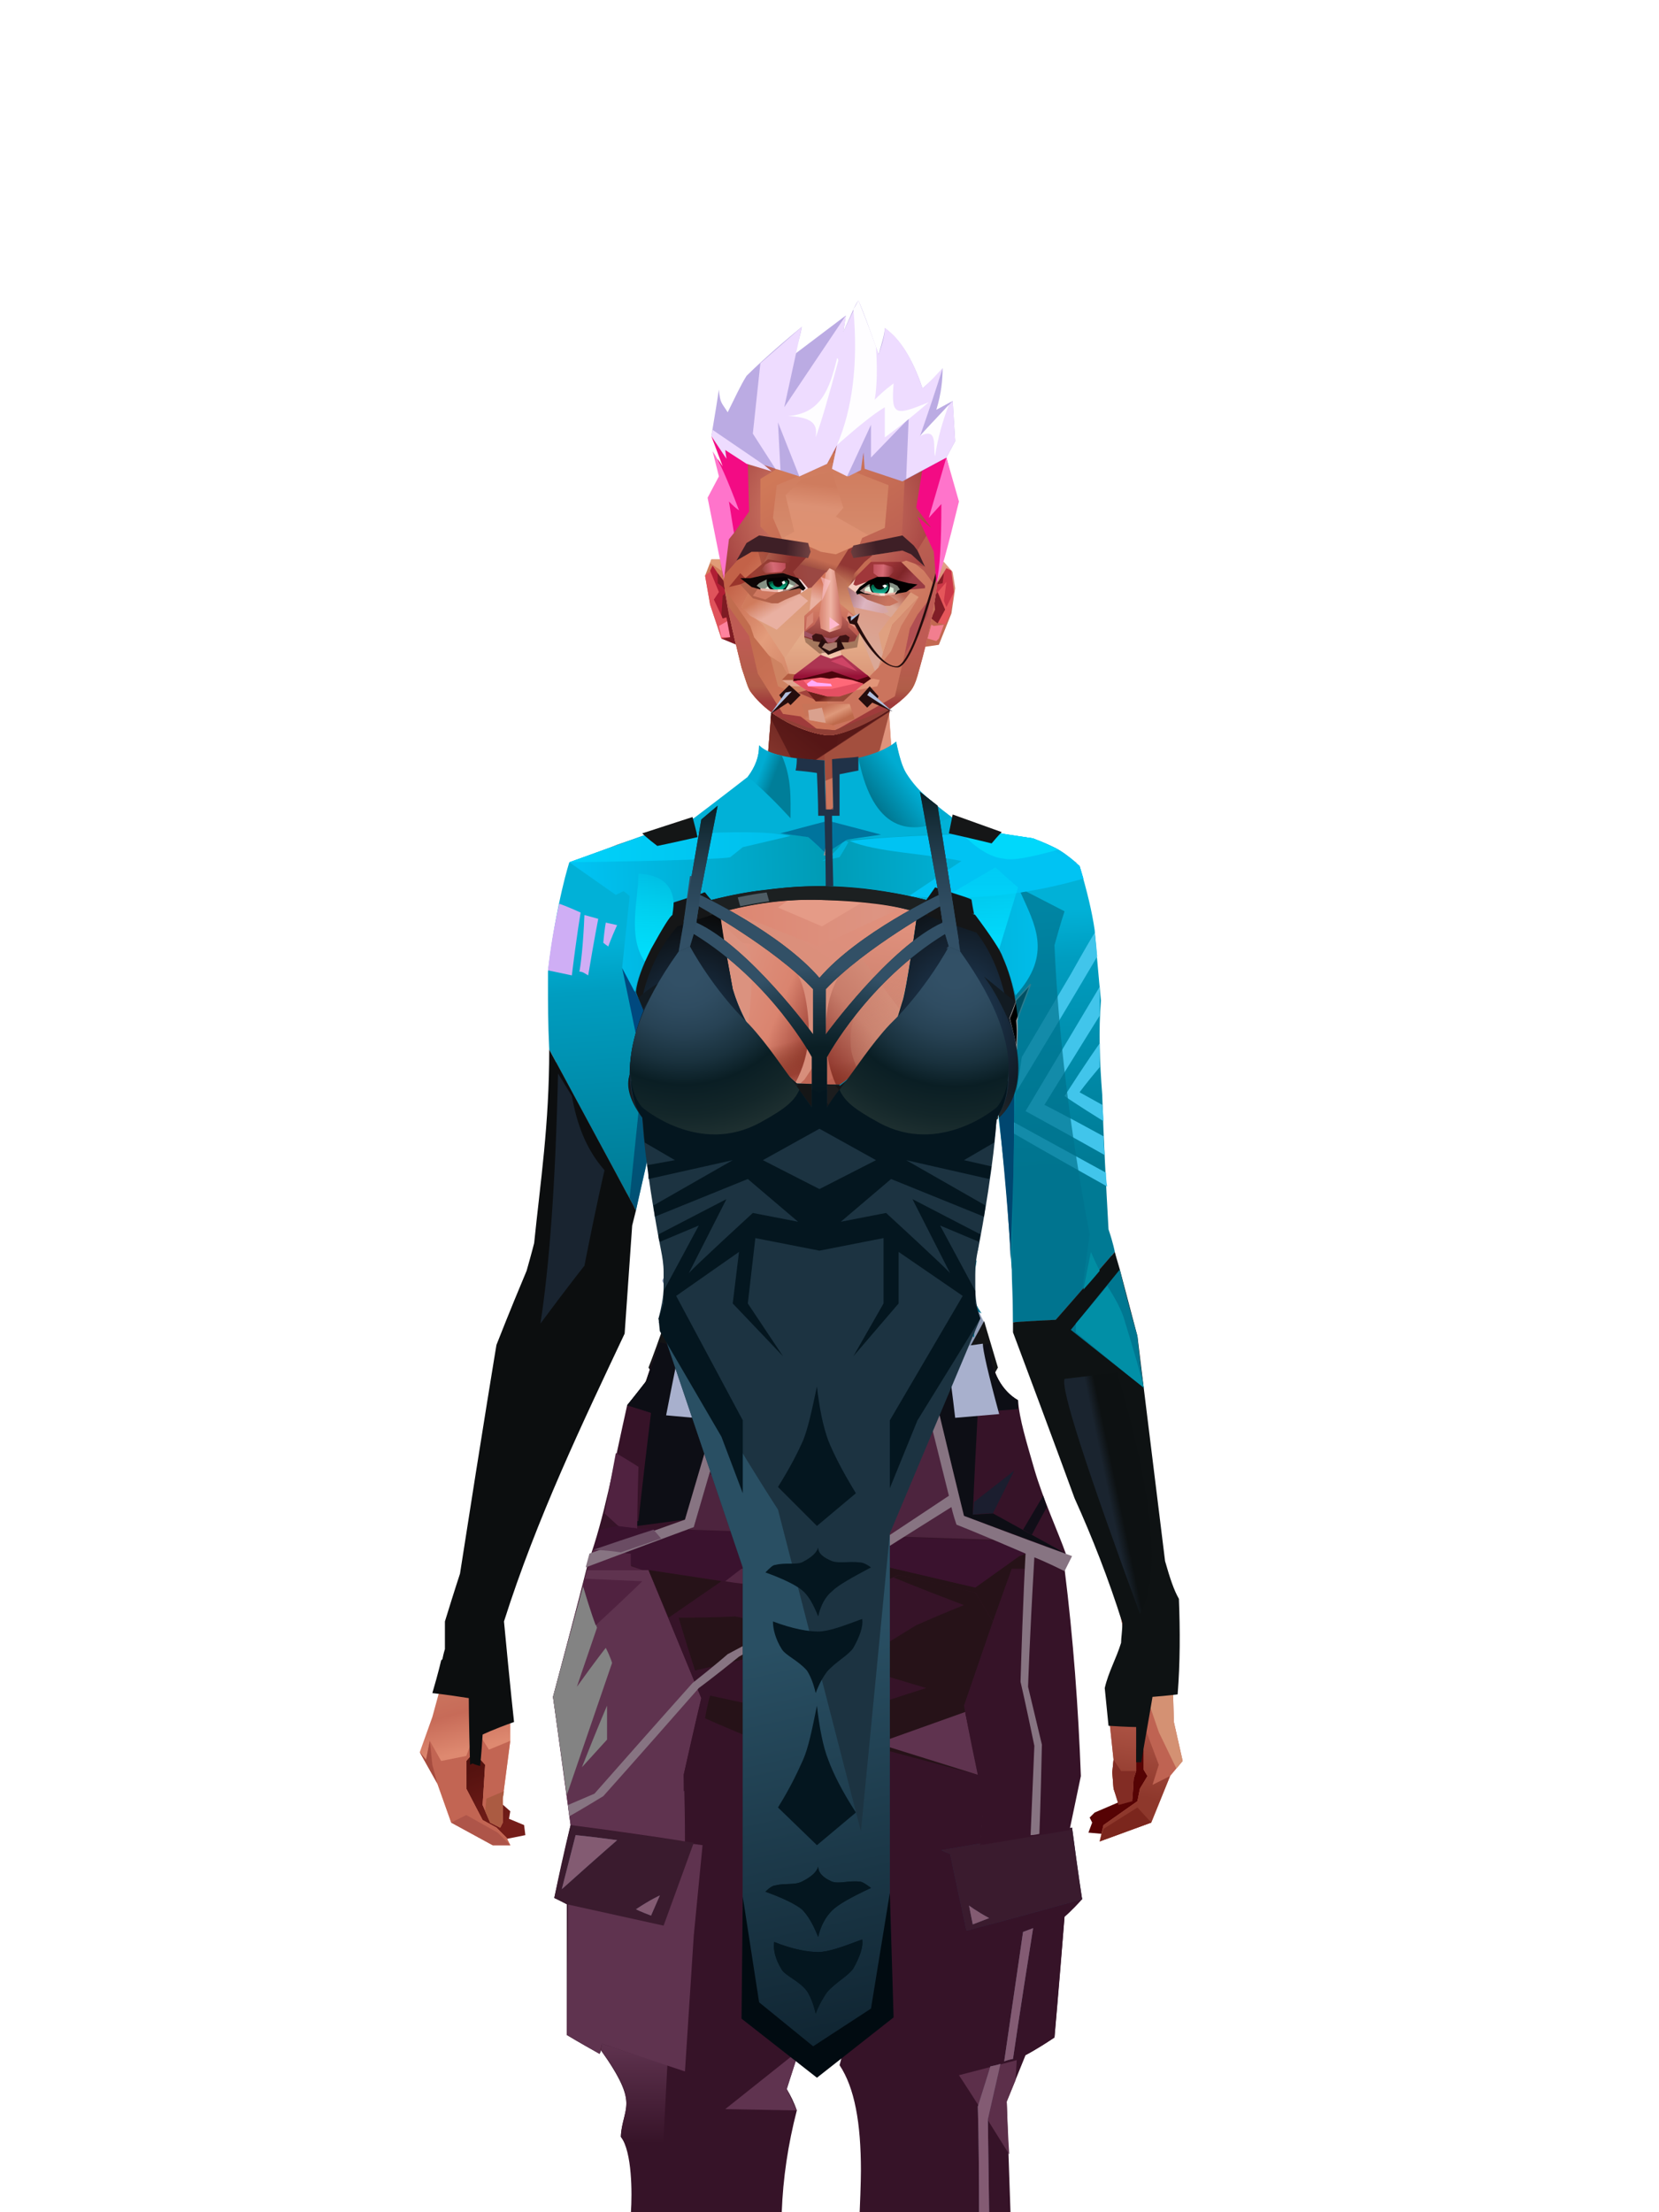 <?xml version="1.0" encoding="UTF-8"?>
<svg xmlns="http://www.w3.org/2000/svg" xmlns:xlink="http://www.w3.org/1999/xlink" width="1320px" height="1760px" viewBox="0 0 1320 1760" version="1.1">
<defs>




</defs>

<defs>
<linearGradient x1="100%" y1="46%" x2="12%" y2="47%" id="id-female-6.6_base_1-0">
<stop stop-color="#cc6f5c" offset="0%">
</stop>
<stop stop-color="#dc8069" offset="21%">
</stop>
<stop stop-color="#dd9482" offset="46%">
</stop>
<stop stop-color="#dd8570" offset="80%">
</stop>
<stop stop-color="#d47863" offset="100%">
</stop>
</linearGradient>
<linearGradient x1="53%" y1="81%" x2="50%" y2="21%" id="id-female-6.6_base_1-1">
<stop stop-color="#bf6352" offset="0%">
</stop>
<stop stop-color="#d17963" offset="24%">
</stop>
<stop stop-color="#d27c66" offset="100%">
</stop>
</linearGradient>
<linearGradient x1="52%" y1="-4%" x2="46%" y2="70%" id="id-female-6.6_base_1-2">
<stop stop-color="#be6352" offset="0%">
</stop>
<stop stop-color="#8e382c" offset="100%">
</stop>
</linearGradient>
<linearGradient x1="46%" y1="43%" x2="15%" y2="43%" id="id-female-6.6_base_1-3">
<stop stop-color="#c16252" offset="0%">
</stop>
<stop stop-color="#bf6050" offset="8%">
</stop>
<stop stop-color="#a6493b" offset="100%">
</stop>
</linearGradient>
<linearGradient x1="54%" y1="37%" x2="12%" y2="72%" id="id-female-6.6_base_1-4">
<stop stop-color="#3c050a" offset="0%">
</stop>
<stop stop-color="#9a4336" offset="100%">
</stop>
</linearGradient>
<linearGradient x1="40%" y1="14%" x2="61%" y2="85%" id="id-female-6.6_base_1-5">
<stop stop-color="#54120f" offset="0%">
</stop>
<stop stop-color="#741d19" offset="100%">
</stop>
</linearGradient>
<linearGradient x1="27%" y1="47%" x2="91%" y2="49%" id="id-female-6.6_base_1-6">
<stop stop-color="#e19d89" offset="0%">
</stop>
<stop stop-color="#e9a18e" offset="100%">
</stop>
</linearGradient>
<linearGradient x1="47%" y1="60%" x2="49%" y2="79%" id="id-female-6.6_base_1-7">
<stop stop-color="#ce7e65" offset="0%">
</stop>
<stop stop-color="#c76b58" offset="60%">
</stop>
<stop stop-color="#de8970" offset="100%">
</stop>
</linearGradient>
<linearGradient x1="29%" y1="56%" x2="69%" y2="53%" id="id-female-6.6_base_1-8">
<stop stop-color="#d48f77" offset="0%">
</stop>
<stop stop-color="#c06352" offset="8%">
</stop>
<stop stop-color="#cd6f5d" offset="18%">
</stop>
<stop stop-color="#ba5e4e" offset="38%">
</stop>
<stop stop-color="#c86c59" offset="65%">
</stop>
<stop stop-color="#b8594a" offset="81%">
</stop>
<stop stop-color="#ad5343" offset="100%">
</stop>
</linearGradient>
<linearGradient x1="47%" y1="45%" x2="54%" y2="46%" id="id-female-6.6_base_1-9">
<stop stop-color="#bf6151" offset="0%">
</stop>
<stop stop-color="#b75d4c" offset="62%">
</stop>
<stop stop-color="#af5646" offset="77%">
</stop>
<stop stop-color="#c37b60" offset="100%">
</stop>
</linearGradient>
<linearGradient x1="51%" y1="7%" x2="50%" y2="100%" id="id-female-6.6_base_1-10">
<stop stop-color="#b95a4b" offset="0%">
</stop>
<stop stop-color="#d38369" offset="75%">
</stop>
<stop stop-color="#d5856b" offset="100%" stop-opacity="0.452">
</stop>
</linearGradient>
<linearGradient x1="51%" y1="11%" x2="49%" y2="93%" id="id-female-6.6_base_1-11">
<stop stop-color="#cf725f" offset="0%">
</stop>
<stop stop-color="#c26453" offset="73%">
</stop>
<stop stop-color="#d27b64" offset="100%">
</stop>
</linearGradient>
<linearGradient x1="51%" y1="-5%" x2="48%" y2="96%" id="id-female-6.6_base_1-12">
<stop stop-color="#c86b5a" offset="0%">
</stop>
<stop stop-color="#b6594a" offset="100%">
</stop>
</linearGradient>
<linearGradient x1="50%" y1="19%" x2="50%" y2="69%" id="id-female-6.6_base_1-13">
<stop stop-color="#9b453a" offset="0%">
</stop>
<stop stop-color="#621b1a" offset="45%">
</stop>
<stop stop-color="#92352a" offset="100%">
</stop>
</linearGradient>
<linearGradient x1="46%" y1="74%" x2="39%" y2="35%" id="id-female-6.6_base_1-14">
<stop stop-color="#9c4034" offset="0%">
</stop>
<stop stop-color="#af5244" offset="51%">
</stop>
<stop stop-color="#9f4438" offset="100%" stop-opacity="0">
</stop>
</linearGradient>
<linearGradient x1="46%" y1="16%" x2="49%" y2="82%" id="id-female-6.6_base_1-15">
<stop stop-color="#9b473d" offset="0%" stop-opacity="0.186">
</stop>
<stop stop-color="#5f2520" offset="100%">
</stop>
</linearGradient>
<linearGradient x1="41%" y1="19%" x2="50%" y2="100%" id="id-female-6.6_base_1-16">
<stop stop-color="#bb6351" offset="0%">
</stop>
<stop stop-color="#90372c" offset="100%">
</stop>
</linearGradient>
<linearGradient x1="50%" y1="31%" x2="45%" y2="50%" id="id-female-6.6_base_1-17">
<stop stop-color="#cf7560" offset="0%">
</stop>
<stop stop-color="#d68a70" offset="100%">
</stop>
</linearGradient>
<linearGradient x1="51%" y1="22%" x2="50%" y2="100%" id="id-female-6.6_base_1-18">
<stop stop-color="#9b4237" offset="0%">
</stop>
<stop stop-color="#b77057" offset="100%">
</stop>
</linearGradient>
<linearGradient x1="49%" y1="0%" x2="50%" y2="100%" id="id-female-6.6_base_1-19">
<stop stop-color="#d27a64" offset="0%" stop-opacity="0.648">
</stop>
<stop stop-color="#cc715d" offset="100%">
</stop>
</linearGradient>
<linearGradient x1="44%" y1="15%" x2="50%" y2="100%" id="id-female-6.6_base_1-20">
<stop stop-color="#b05345" offset="0%">
</stop>
<stop stop-color="#9f4739" offset="100%">
</stop>
</linearGradient>
<linearGradient x1="52%" y1="21%" x2="49%" y2="83%" id="id-female-6.6_base_1-21">
<stop stop-color="#cb725d" offset="0%">
</stop>
<stop stop-color="#d6866c" offset="48%">
</stop>
<stop stop-color="#d6896e" offset="100%" stop-opacity="0.854">
</stop>
</linearGradient>
<linearGradient x1="85%" y1="60%" x2="15%" y2="60%" id="id-female-6.6_base_1-22">
<stop stop-color="#cc6f5c" offset="0%">
</stop>
<stop stop-color="#b65849" offset="100%">
</stop>
</linearGradient>
<linearGradient x1="48%" y1="-20%" x2="59%" y2="91%" id="id-female-6.6_base_1-23">
<stop stop-color="#d27f6c" offset="0%">
</stop>
<stop stop-color="#b35748" offset="60%">
</stop>
<stop stop-color="#b15546" offset="72%">
</stop>
<stop stop-color="#c26455" offset="100%">
</stop>
</linearGradient>
<linearGradient x1="55%" y1="48%" x2="46%" y2="33%" id="id-female-6.6_base_1-24">
<stop stop-color="#cc705c" offset="0%">
</stop>
<stop stop-color="#cf6b5a" offset="86%">
</stop>
<stop stop-color="#c56958" offset="100%">
</stop>
</linearGradient>
<linearGradient x1="50%" y1="19%" x2="50%" y2="78%" id="id-female-6.6_base_1-25">
<stop stop-color="#7c241c" offset="0%">
</stop>
<stop stop-color="#9a3329" offset="50%">
</stop>
<stop stop-color="#842c26" offset="100%">
</stop>
<stop stop-color="#842c26" offset="100%">
</stop>
</linearGradient>
<linearGradient x1="50%" y1="10%" x2="50%" y2="43%" id="id-female-6.6_base_1-26">
<stop stop-color="#c06756" offset="0%">
</stop>
<stop stop-color="#b85c4d" offset="15%">
</stop>
<stop stop-color="#99362a" offset="68%">
</stop>
<stop stop-color="#a8483a" offset="100%">
</stop>
</linearGradient>
<linearGradient x1="89%" y1="50%" x2="7%" y2="52%" id="id-female-6.6_base_1-27">
<stop stop-color="#842c22" offset="0%">
</stop>
<stop stop-color="#b85c4d" offset="53%" stop-opacity="0.199">
</stop>
<stop stop-color="#99362a" offset="75%">
</stop>
<stop stop-color="#8d3126" offset="100%">
</stop>
</linearGradient>
<linearGradient x1="44%" y1="70%" x2="86%" y2="30%" id="id-female-6.6_base_1-28">
<stop stop-color="#d78e7b" offset="0%">
</stop>
<stop stop-color="#e0907c" offset="100%">
</stop>
</linearGradient>
<linearGradient x1="19%" y1="86%" x2="73%" y2="32%" id="id-female-6.6_base_1-29">
<stop stop-color="#8d342a" offset="0%">
</stop>
<stop stop-color="#c77c6a" offset="40%">
</stop>
<stop stop-color="#e19c86" offset="100%">
</stop>
</linearGradient>
<linearGradient x1="35%" y1="94%" x2="47%" y2="12%" id="id-female-6.6_base_1-30">
<stop stop-color="#cd8470" offset="0%">
</stop>
<stop stop-color="#c77c6a" offset="40%">
</stop>
<stop stop-color="#df907c" offset="100%">
</stop>
</linearGradient>
<linearGradient x1="50%" y1="54%" x2="27%" y2="9%" id="id-female-6.6_base_1-31">
<stop stop-color="#ddab90" offset="0%">
</stop>
<stop stop-color="#ddab90" offset="100%" stop-opacity="0.078">
</stop>
</linearGradient>
<linearGradient x1="20%" y1="36%" x2="93%" y2="69%" id="id-female-6.6_base_1-32">
<stop stop-color="#e19d8b" offset="0%">
</stop>
<stop stop-color="#da846f" offset="70%">
</stop>
<stop stop-color="#9b3f34" offset="100%">
</stop>
</linearGradient>
<linearGradient x1="36%" y1="84%" x2="25%" y2="44%" id="id-female-6.6_base_1-33">
<stop stop-color="#c96d62" offset="0%" stop-opacity="0.509">
</stop>
<stop stop-color="#90372c" offset="35%" stop-opacity="0.675">
</stop>
<stop stop-color="#762e17" offset="100%" stop-opacity="0">
</stop>
</linearGradient>
<linearGradient x1="63%" y1="95%" x2="43%" y2="20%" id="id-female-6.6_base_1-34">
<stop stop-color="#c06352" offset="0%">
</stop>
<stop stop-color="#cf7762" offset="46%">
</stop>
<stop stop-color="#c26655" offset="100%">
</stop>
</linearGradient>
<linearGradient x1="40%" y1="0%" x2="50%" y2="86%" id="id-female-6.6_base_1-35">
<stop stop-color="#c56656" offset="0%">
</stop>
<stop stop-color="#d27a64" offset="100%">
</stop>
</linearGradient>
<linearGradient x1="50%" y1="0%" x2="50%" y2="92%" id="id-female-6.6_base_1-36">
<stop stop-color="#d27662" offset="0%">
</stop>
<stop stop-color="#d37b65" offset="100%">
</stop>
</linearGradient>
<linearGradient x1="33%" y1="79%" x2="21%" y2="44%" id="id-female-6.6_base_1-37">
<stop stop-color="#be6457" offset="0%">
</stop>
<stop stop-color="#983f32" offset="28%" stop-opacity="0.928">
</stop>
<stop stop-color="#762e17" offset="100%" stop-opacity="0">
</stop>
</linearGradient>
<linearGradient x1="4%" y1="47%" x2="92%" y2="45%" id="id-female-6.6_base_1-38">
<stop stop-color="#732617" offset="0%">
</stop>
<stop stop-color="#832e1d" offset="17%" stop-opacity="0.753">
</stop>
<stop stop-color="#9e4b3d" offset="48%" stop-opacity="0.386">
</stop>
<stop stop-color="#8e3d31" offset="78%" stop-opacity="0.762">
</stop>
<stop stop-color="#823328" offset="100%">
</stop>
</linearGradient>
<linearGradient x1="60%" y1="45%" x2="67%" y2="53%" id="id-female-6.6_base_1-39">
<stop stop-color="#e79081" offset="0%">
</stop>
<stop stop-color="#f6aca6" offset="100%">
</stop>
</linearGradient>
<linearGradient x1="48%" y1="15%" x2="54%" y2="81%" id="id-female-6.6_base_1-40">
<stop stop-color="#d99776" offset="0%" stop-opacity="0.4">
</stop>
<stop stop-color="#d99776" offset="100%">
</stop>
</linearGradient>
<linearGradient x1="47%" y1="44%" x2="50%" y2="61%" id="id-female-6.6_base_1-41">
<stop stop-color="#943b2f" offset="0%" stop-opacity="0.175">
</stop>
<stop stop-color="#611c1b" offset="100%">
</stop>
</linearGradient>
<linearGradient x1="26%" y1="-7%" x2="50%" y2="96%" id="id-female-6.6_base_1-42">
<stop stop-color="#37373f" offset="0%">
</stop>
<stop stop-color="#19191d" offset="100%">
</stop>
</linearGradient>
<linearGradient x1="50%" y1="12%" x2="59%" y2="82%" id="id-female-6.6_base_1-43">
<stop stop-color="#252525" offset="0%">
</stop>
<stop stop-color="#101010" offset="100%">
</stop>
</linearGradient>
<linearGradient x1="25%" y1="-16%" x2="50%" y2="98%" id="id-female-6.6_base_1-44">
<stop stop-color="#37373f" offset="0%">
</stop>
<stop stop-color="#19191d" offset="100%">
</stop>
</linearGradient>
<linearGradient x1="75%" y1="39%" x2="50%" y2="93%" id="id-female-6.6_base_1-45">
<stop stop-color="#252525" offset="0%">
</stop>
<stop stop-color="#000000" offset="100%">
</stop>
</linearGradient>
</defs>
<g transform="translate(334,549)" id="id-female-6.6_base_1-46">
<polygon points="561 754 565 871 565 881 537 893 533 897 535 901 532 909 543 910 597 864" fill="#560304" id="id-female-6.6_base_1-47">
</polygon>
<polygon points="537 282 539 246 535 195 529 158 522 137 484 118 440 111 212 111 188 113 157 123 121 139 111 186 108 221 109 290" fill="url(#id-female-6.6_base_1-0)" id="id-female-6.6_base_1-47">
</polygon>
<polygon points="467 393 474 506 503 589 537 672 556 728 561 754 546 794 552 851 551 861 552 874 556 885 567 882 568 866 570 860 570 843 571 834 576 843 576 859 579 864 573 874 571 884 544 903 541 916 582 901 597 864 607 852 600 821 597 716 589 695 582 655 569 523 544 425" fill="url(#id-female-6.6_base_1-1)" id="id-female-6.6_base_1-47">
</polygon>
<polygon points="546 794 552 851 551 861 552 874 556 885 567 882 568 866 570 860 570 843 571 834 576 843 576 859 579 864 573 874 571 884 544 903 541 916 582 901 597 864 583 871 588 855 573 815 561 823" fill="url(#id-female-6.6_base_1-2)" id="id-female-6.6_base_1-47">
</polygon>
<polygon points="552 851 551 861 552 874 556 887 567 884 568 866 570 860 558 860" fill="#822c24" id="id-female-6.6_base_1-47">
</polygon>
<polygon points="544 906 541 916 582 901 571 889" fill="#7b261d" id="id-female-6.6_base_1-47">
</polygon>
<polygon points="561 754 548 789 566 819 586 806" fill="#d27f6a" id="id-female-6.6_base_1-47">
</polygon>
<polygon points="486 648 477 599 453 529 440 504 437 490 439 460 449 402 456 340 188 343 198 411 202 493 162 596 153 638 266 693 319 721 386 693" fill="url(#id-female-6.6_base_1-3)" id="id-female-6.6_base_1-47">
</polygon>
<polygon points="486 648 477 599 453 529 440 504 437 490 439 460 449 402 456 340 296 353 376 634" fill="#c56656" id="id-female-6.6_base_1-47">
</polygon>
<g transform="translate(188,0)" id="id-female-6.6_base_1-56">
<polygon points="274 114 253 111 232 100 201 76 188 58 184 1 93 1 88 64 25 111 1 113 103 123 121 135 134 138 149 121 161 117 187 119 225 114" fill="#c36553" id="id-female-6.6_base_1-47">
</polygon>
<polygon points="201 76 188 58 185 12 175 57 155 111 185 73" fill="#df937b" id="id-female-6.6_base_1-47">
</polygon>
<polygon points="149 1 93 1 88 64 108 126 121 135 133 138" fill="#b15748" id="id-female-6.6_base_1-47">
</polygon>
<polygon points="116 102 120 113 118 115 136 135 150 119 164 71 125 108" fill="#a34a41" id="id-female-6.6_base_1-60">
</polygon>
<polygon points="121 127 133 138 145 124" fill="#982e29" id="id-female-6.6_base_1-61">
</polygon>
<polygon points="136 98 164 71 175 57 186 17 134 51" fill="#cc775e" id="id-female-6.6_base_1-62">
</polygon>
<polygon points="97 96 116 80 164 60 178 48 186 17 184 1 93 1 88 64 45 96" fill="#8e3a2f" opacity="0.654" id="id-female-6.6_base_1-47">
</polygon>
<polygon points="186 17 184 1 93 1 88 64 45 96 66 96" fill="url(#id-female-6.6_base_1-4)" opacity="0.467" id="id-female-6.6_base_1-47">
</polygon>
<polygon points="123 58 176 23 186 17 184 1 93 1 91 22 108 55" fill="#380409" opacity="0.434" id="id-female-6.6_base_1-47">
</polygon>
</g>
<polygon points="41 844 33 856 36 895 64 915 84 911 83 903 71 898 72 892 63 884 52 849" fill="url(#id-female-6.6_base_1-5)" id="id-female-6.6_base_1-47">
</polygon>
<polygon points="315 152 285 173 320 188 357 166" fill="#e59b87" id="id-female-6.6_base_1-67">
</polygon>
<polygon points="327 150 370 130 342 127" fill="#c76b58" id="id-female-6.6_base_1-68">
</polygon>
<polygon points="301 142 303 148 243 131 240 119 276 119" fill="#c76b58" id="id-female-6.6_base_1-69">
</polygon>
<polygon points="159 149 206 123 269 123 303 144 297 118 188 113 157 123 121 139" fill="url(#id-female-6.6_base_1-6)" id="id-female-6.6_base_1-47">
</polygon>
<polygon points="157 123 121 139 153 167 196 134" fill="#f2afa7" id="id-female-6.6_base_1-47">
</polygon>
<polygon points="89 584 77 541 62 551 45 658 34 712 25 741 25 762 10 817 0 845 14 870 25 901 58 919 72 919 69 913 61 905 50 899 37 874 37 852 43 845 52 855 50 887 56 901 64 905 66 901 66 882 72 836 72 800 69 781 64 773 66 735 85 684 121 599 162 510" fill="url(#id-female-6.6_base_1-7)" id="id-female-6.6_base_1-47">
</polygon>
<polygon points="89 584 77 541 62 551 45 658 48 715 121 599 162 510" fill="#c66957" id="id-female-6.6_base_1-47">
</polygon>
<polygon points="55 843 45 827 37 848 17 852 8 836 5 851 0 845 14 870 25 901 58 919 72 919 69 913 61 905 50 899 37 874 37 852 43 845 52 855 50 887 56 901 64 905 66 901 66 882 72 836" fill="#c26553" id="id-female-6.6_base_1-47">
</polygon>
<polygon points="53 882 52 892 56 901 64 905 66 901 66 882 67 876" fill="#ab5b42" id="id-female-6.6_base_1-47">
</polygon>
<polygon points="25 901 58 919 72 919 62 909 37 895" fill="#ae5549" id="id-female-6.6_base_1-47">
</polygon>
<polygon points="160 467 145 488 108 578 45 777 48 797 64 773 66 735 85 684 121 599 162 510" fill="#ae5344" id="id-female-6.6_base_1-47">
</polygon>
<polygon points="169 1211 277 1211 282 1183 281 1150 284 1127 286 1114 285 1063 293 972 306 866 311 792 309 768 323 771 337 768 333 817 333 855 339 924 346 1008 348 1113 351 1130 353 1176 361 1211 461 1211 458 1191 456 1170 460 1133 461 1082 505 905 516 839 518 826 512 762 503 706 486 648 482 629 386 690 318 718 266 690 184 629 153 637 132 731 119 781 118 813 123 862 131 916 166 1094 176 1179" fill="url(#id-female-6.6_base_1-8)" id="id-female-6.6_base_1-47">
</polygon>
<polygon points="463 664 416 771 400 819 392 1125 359 1178 398 1204 441 1153 461 1082 505 905 516 839 518 826 515 789 490 714" fill="url(#id-female-6.6_base_1-9)" id="id-female-6.6_base_1-47">
</polygon>
<polygon points="422 1160 395 1199 365 1171 401 1149 384 1120 391 983 411 786 416 771 448 697 454 1013 445 1116 407 1149" fill="url(#id-female-6.6_base_1-10)" id="id-female-6.6_base_1-80">
</polygon>
<polygon points="121 139 111 186 108 221 109 290 96 438 89 464 69 510 89 585 162 510 167 425 162 241" fill="url(#id-female-6.6_base_1-11)" id="id-female-6.6_base_1-47">
</polygon>
<polygon points="101 466 103 488 106 510 160 447 179 359 164 232 187 184 186 179 132 181 161 234 161 321 149 376 151 384 123 461 114 466" fill="url(#id-female-6.6_base_1-12)" id="id-female-6.6_base_1-82">
</polygon>
<polygon points="96 438 89 464 69 510 51 621 101 520 96 476" fill="#e49587" id="id-female-6.6_base_1-47">
</polygon>
<polygon points="96 451 128 365 134 316 121 139 111 186 108 221 109 290 96 438" fill="#b85b4c" id="id-female-6.6_base_1-47">
</polygon>
<polygon points="184 241 177 248 162 225 138 289 161 321 170 375 161 420 151 411 162 510 167 425 188 343" fill="url(#id-female-6.6_base_1-13)" id="id-female-6.6_base_1-47">
</polygon>
<polygon points="284 1127 286 1114 285 1063 293 972 306 866 311 792 309 768 323 771 337 768 333 817 333 855 339 924 346 1008 375 889 416 771 463 664 490 714 515 790 512 762 503 706 486 648 477 599 471 583 420 650 316 720 201 654 244 742 264 824 275 994" fill="url(#id-female-6.6_base_1-14)" id="id-female-6.6_base_1-47">
</polygon>
<polygon points="298 930 306 866 311 792 309 768 323 771 337 768 333 817 333 855 336 894 347 826 360 784 378 733 388 687 321 739 254 687 267 736 291 821" fill="url(#id-female-6.6_base_1-15)" id="id-female-6.6_base_1-47">
</polygon>
<polygon points="348 1093 348 1113 351 1130 353 1176 361 1211 461 1211 439 1155 422 1136 403 1148 429 1168 400 1202 370 1170 382 1125" fill="url(#id-female-6.6_base_1-16)" id="id-female-6.6_base_1-47">
</polygon>
<polygon points="10 855 8 836 5 851 0 845 14 870" fill="#a64c3f" id="id-female-6.6_base_1-47">
</polygon>
<polygon points="520 500 516 520 544 629 474 500 490 399" fill="url(#id-female-6.6_base_1-17)" id="id-female-6.6_base_1-90">
</polygon>
<polygon points="461 1211 458 1191 456 1170 460 1133 461 1082 439 1155 450 1211" fill="url(#id-female-6.6_base_1-18)" id="id-female-6.6_base_1-47">
</polygon>
<polygon points="220 1149 259 1115 240 1063 232 973 266 819 240 713 201 661 158 650 201 784 183 925 170 1083" fill="url(#id-female-6.6_base_1-19)" id="id-female-6.6_base_1-92">
</polygon>
<polygon points="169 1211 277 1211 282 1183 281 1150 284 1127 286 1114 286 1098 226 1211 207 1211 196 1121 173 1078 150 1014 166 1094 176 1179" fill="url(#id-female-6.6_base_1-20)" id="id-female-6.6_base_1-47">
</polygon>
<polygon points="173 1078 183 924 150 1014" fill="#b76050" id="id-female-6.6_base_1-47">
</polygon>
<polygon points="169 1211 239 1211 230 1196 204 1175 173 1150 176 1179" fill="#7e2a20" opacity="0.574" id="id-female-6.6_base_1-47">
</polygon>
<polygon points="221 1130 240 1097 224 1063 224 983 240 804 217 698 190 668 212 771 212 910 190 998 181 1094" fill="url(#id-female-6.6_base_1-21)" id="id-female-6.6_base_1-92">
</polygon>
<polygon points="217 795 221 692 200 667 169 658 200 737" fill="#d6886e" id="id-female-6.6_base_1-97">
</polygon>
<polygon points="511 476 492 419 481 447 484 356 521 274 533 417" fill="url(#id-female-6.6_base_1-22)" id="id-female-6.6_base_1-98">
</polygon>
<polygon points="569 523 544 425 542 346 537 282 539 246 535 195 529 158 522 137 494 161 419 158 471 211 516 290 525 411 511 477 518 507 535 462 562 543" fill="url(#id-female-6.6_base_1-23)" id="id-female-6.6_base_1-47">
</polygon>
<polygon points="486 389 533 243 501 167 464 207 451 247 463 265" fill="url(#id-female-6.6_base_1-24)" id="id-female-6.6_base_1-100">
</polygon>
<polygon points="473 490 474 506 503 589 537 672 556 728 561 754 567 712 543 623" fill="#b95c4e" id="id-female-6.6_base_1-47">
</polygon>
<polygon points="460 328 466 378 474 506 490 425 486 392 469 274 479 230 461 260 454 251" fill="url(#id-female-6.6_base_1-25)" id="id-female-6.6_base_1-47">
</polygon>
<polygon points="440 504 437 490 439 460 449 402 456 340 458 328 325 282 188 343 198 411 202 493 162 596 157 621 161 633 169 599 173 570 204 506 202 458 217 402 286 365 321 352 353 360 422 402 431 493 437 520" fill="url(#id-female-6.6_base_1-26)" id="id-female-6.6_base_1-47">
</polygon>
<polygon points="451 385 456 340 458 328 364 340 330 308 268 343 188 343 194 379 262 368 312 343 335 340 381 368" fill="url(#id-female-6.6_base_1-27)" id="id-female-6.6_base_1-47">
</polygon>
<polygon points="286 328 306 310 330 274 453 252 464 205 421 156 317 204 219 165 210 154 188 180" fill="url(#id-female-6.6_base_1-28)" id="id-female-6.6_base_1-105">
</polygon>
<path d="M 422 195 L 405 190 C 377 190 357 198 343 214 C 329 230 322 250 323 276 C 324 301 331 320 345 333 C 365 351 384 356 405 356 C 425 356 444 347 450 342 C 454 339 457 335 460 328 C 463 323 466 317 467 308 C 469 294 466 276 457 254 L 422 195 Z" fill="url(#id-female-6.6_base_1-29)" id="id-female-6.6_base_1-106">
</path>
<path d="M 422 195 L 417 175 C 386 188 366 196 358 201 C 355 203 351 206 348 208 C 348 209 381 253 448 342 C 454 338 459 332 463 324 C 469 310 469 301 469 293 C 469 287 465 275 459 257 L 422 195 Z" fill="url(#id-female-6.6_base_1-30)" id="id-female-6.6_base_1-106">
</path>
<path d="M 375 226 C 338 253 343 276 343 284 C 343 291 353 319 371 335 C 379 342 422 349 447 331 C 468 316 472 294 458 265 C 427 221 400 208 375 226 Z" fill="url(#id-female-6.6_base_1-31)" opacity="0.282" id="id-female-6.6_base_1-106">
</path>
<path d="M 272 205 C 260 199 243 200 221 209 C 187 227 169 258 168 303 C 167 319 184 342 190 346 C 197 351 212 356 239 353 C 257 351 272 344 284 333 C 303 312 312 288 309 260 C 305 217 291 214 272 205 Z" fill="url(#id-female-6.6_base_1-32)" id="id-female-6.6_base_1-109">
</path>
<path d="M 340 285 C 333 252 328 240 326 248 C 324 254 323 263 323 276 C 324 301 331 320 345 333 C 365 351 382 356 404 356 C 425 356 444 347 450 342 C 456 337 465 325 468 308 C 472 290 465 276 463 268 C 461 263 460 259 458 255 L 442 290 L 399 304 L 366 300 L 340 285 Z" fill="url(#id-female-6.6_base_1-33)" id="id-female-6.6_base_1-106">
</path>
<path d="M 153 637 L 149 654 L 132 731 L 130 739 C 133 730 135 723 137 718 C 140 709 147 691 149 680 C 151 671 155 655 161 633 L 172 570 L 162 596 L 153 637 Z" fill="#7d362e" id="id-female-6.6_base_1-47">
</path>
<path d="M 259 203 C 254 199 240 185 217 163 L 210 153 L 186 180 C 192 211 192 231 186 239 C 175 256 168 277 168 303 C 168 324 190 352 239 344 C 252 342 274 217 259 203 Z" fill="#db927f" id="id-female-6.6_base_1-109">
</path>
<polygon points="175 565 203 550 234 558 241 520 203 455 203 507" fill="#9e4435" id="id-female-6.6_base_1-113">
</polygon>
<polygon points="241 442 241 518 229 556 233 629 266 657 316 707 381 659 395 629 364 504 350 504 301 380" fill="url(#id-female-6.6_base_1-34)" id="id-female-6.6_base_1-114">
</polygon>
<polygon points="432 626 427 589 407 518 414 505 450 568 470 618" fill="url(#id-female-6.6_base_1-35)" id="id-female-6.6_base_1-115">
</polygon>
<polygon points="302 376 254 442 254 546 302 590 364 568 364 504 350 504 376 454 345 400" fill="url(#id-female-6.6_base_1-36)" id="id-female-6.6_base_1-114">
</polygon>
<polygon points="317 480 342 436 319 413 300 447" fill="#c96c5a" id="id-female-6.6_base_1-117">
</polygon>
<polygon points="304 541 318 507 329 541 314 549" fill="#c06352" id="id-female-6.6_base_1-118">
</polygon>
<polygon points="306 543 316 578 329 541" fill="#df8f72" id="id-female-6.6_base_1-119">
</polygon>
<path d="M 178 333 C 179 334 180 336 182 338 C 184 342 186 343 189 346 C 190 347 197 351 206 353 C 215 354 226 355 239 353 C 257 351 272 344 284 333 C 293 322 299 313 302 305 C 304 301 307 293 309 277 C 310 274 310 268 309 260 L 228 277 L 207 295 L 178 333 Z" fill="url(#id-female-6.6_base_1-37)" id="id-female-6.6_base_1-109">
</path>
<polygon points="306 543 308 550 324 556 329 541" fill="#e6a08a" id="id-female-6.6_base_1-119">
</polygon>
<polygon points="308 543 318 525 323 542 314 548" fill="#7e312c" id="id-female-6.6_base_1-122">
</polygon>
<polygon points="152 641 162 596 176 561 185 617 214 602 246 628 323 690 404 628 423 605 454 605 470 577 477 599 482 629 388 689 337 768 323 771 309 768 259 688 175 639 142 688" fill="url(#id-female-6.6_base_1-38)" opacity="0.442" id="id-female-6.6_base_1-123">
</polygon>
<polygon points="490 154 522 137 484 118 412 123" fill="url(#id-female-6.6_base_1-39)" id="id-female-6.6_base_1-47">
</polygon>
<polygon points="573 785 588 829 602 858 607 852 600 821 597 716 576 763" fill="#d49173" id="id-female-6.6_base_1-47">
</polygon>
<polygon points="574 722 589 695 582 655 533 542" fill="url(#id-female-6.6_base_1-40)" id="id-female-6.6_base_1-47">
</polygon>
<polygon points="172 640 241 690 309 768 323 771 338 768 395 706 469 661 404 650 313 706 217 629" fill="url(#id-female-6.6_base_1-41)" opacity="0.571" id="id-female-6.6_base_1-127">
</polygon>
<g transform="translate(188,270)" id="id-female-6.6_base_1-128">
<polygon points="207 13 207 10 217 2 220 2 239 21 258 39 260 42 250 51 246 52 226 33" fill="url(#id-female-6.6_base_1-42)" id="id-female-6.6_base_1-129">
</polygon>
<polygon points="208 40 218 50 222 50 240 33 257 13 257 9 247 0 244 1 230 19 209 36" fill="url(#id-female-6.6_base_1-43)" id="id-female-6.6_base_1-130">
</polygon>
<polygon points="1 13 1 10 10 2 15 2 32 21 50 39 52 42 42 52 38 52 19 33" fill="url(#id-female-6.6_base_1-44)" id="id-female-6.6_base_1-129">
</polygon>
<polygon points="0 43 10 53 14 53 33 35 50 15 50 11 40 3 36 4 19 23 1 39" fill="url(#id-female-6.6_base_1-45)" id="id-female-6.6_base_1-130">
</polygon>
</g>
</g>
<defs>
<linearGradient x1="50%" y1="0%" x2="50%" y2="62%" id="id-female-6.8_face_1-0">
<stop stop-color="#e3a189" offset="0%">
</stop>
<stop stop-color="#c36851" offset="100%">
</stop>
</linearGradient>
<linearGradient x1="39%" y1="5%" x2="39%" y2="67%" id="id-female-6.8_face_1-1">
<stop stop-color="#cc7457" offset="0%">
</stop>
<stop stop-color="#dfa080" offset="100%">
</stop>
</linearGradient>
<linearGradient x1="65%" y1="0%" x2="47%" y2="79%" id="id-female-6.8_face_1-2">
<stop stop-color="#dc9580" offset="0%">
</stop>
<stop stop-color="#daa897" offset="100%">
</stop>
</linearGradient>
<linearGradient x1="92%" y1="40%" x2="58%" y2="65%" id="id-female-6.8_face_1-3">
<stop stop-color="#b96653" offset="0%">
</stop>
<stop stop-color="#daa897" offset="100%">
</stop>
</linearGradient>
<linearGradient x1="50%" y1="27%" x2="50%" y2="147%" id="id-female-6.8_face_1-4">
<stop stop-color="#e4ab89" offset="0%">
</stop>
<stop stop-color="#d3876b" offset="100%">
</stop>
</linearGradient>
<linearGradient x1="7%" y1="20%" x2="70%" y2="67%" id="id-female-6.8_face_1-5">
<stop stop-color="#c36248" offset="0%">
</stop>
<stop stop-color="#e39c7b" offset="37%">
</stop>
<stop stop-color="#d78b6c" offset="58%">
</stop>
<stop stop-color="#cb745d" offset="100%">
</stop>
</linearGradient>
<linearGradient x1="28%" y1="27%" x2="54%" y2="70%" id="id-female-6.8_face_1-6">
<stop stop-color="#c16c4e" offset="0%">
</stop>
<stop stop-color="#cc7357" offset="100%">
</stop>
</linearGradient>
<linearGradient x1="50%" y1="18%" x2="39%" y2="91%" id="id-female-6.8_face_1-7">
<stop stop-color="#cf7c5e" offset="0%">
</stop>
<stop stop-color="#dc9174" offset="36%">
</stop>
<stop stop-color="#df9170" offset="100%">
</stop>
</linearGradient>
<linearGradient x1="39%" y1="25%" x2="104%" y2="96%" id="id-female-6.8_face_1-8">
<stop stop-color="#d07958" offset="0%">
</stop>
<stop stop-color="#b3554f" offset="100%">
</stop>
</linearGradient>
<linearGradient x1="53%" y1="43%" x2="52%" y2="81%" id="id-female-6.8_face_1-9">
<stop stop-color="#bf5b54" offset="0%">
</stop>
<stop stop-color="#b05d48" offset="76%">
</stop>
<stop stop-color="#9f3b3b" offset="100%">
</stop>
</linearGradient>
<radialGradient cx="50%" cy="59%" r="66%" id="id-female-6.8_face_1-10" fx="50%" fy="59%" gradientTransform="translate(0.5,0.593) scale(0.731,1) rotate(-90) scale(1,1) translate(-0.5,-0.593)">
<stop stop-color="#e69a7a" offset="0%">
</stop>
<stop stop-color="#a64442" offset="100%">
</stop>
</radialGradient>
<linearGradient x1="50%" y1="42%" x2="37%" y2="61%" id="id-female-6.8_face_1-11">
<stop stop-color="#c46c52" offset="0%">
</stop>
<stop stop-color="#9b4c40" offset="100%">
</stop>
</linearGradient>
<linearGradient x1="50%" y1="31%" x2="50%" y2="119%" id="id-female-6.8_face_1-12">
<stop stop-color="#e9b0a1" offset="0%">
</stop>
<stop stop-color="#fddab5" offset="100%">
</stop>
</linearGradient>
<linearGradient x1="36%" y1="93%" x2="50%" y2="50%" id="id-female-6.8_face_1-13">
<stop stop-color="#c87f5d" offset="0%">
</stop>
<stop stop-color="#923734" offset="100%">
</stop>
</linearGradient>
<linearGradient x1="18%" y1="52%" x2="79%" y2="50%" id="id-female-6.8_face_1-14">
<stop stop-color="#9a342b" offset="0%">
</stop>
<stop stop-color="#9b4843" offset="100%">
</stop>
</linearGradient>
<linearGradient x1="56%" y1="-29%" x2="60%" y2="75%" id="id-female-6.8_face_1-15">
<stop stop-color="#a24e3f" offset="0%">
</stop>
<stop stop-color="#d79370" offset="100%">
</stop>
</linearGradient>
<linearGradient x1="42%" y1="71%" x2="50%" y2="23%" id="id-female-6.8_face_1-16">
<stop stop-color="#e9b0a1" offset="0%">
</stop>
<stop stop-color="#d3755a" offset="100%">
</stop>
</linearGradient>
<linearGradient x1="50%" y1="0%" x2="50%" y2="100%" id="id-female-6.8_face_1-17">
<stop stop-color="#db886c" offset="0%">
</stop>
<stop stop-color="#b5524b" offset="100%">
</stop>
</linearGradient>
<linearGradient x1="0%" y1="58%" x2="100%" y2="58%" id="id-female-6.8_face_1-18">
<stop stop-color="#d67e6a" offset="0%">
</stop>
<stop stop-color="#efb4a4" offset="50%">
</stop>
<stop stop-color="#c36257" offset="100%">
</stop>
</linearGradient>
<linearGradient x1="50%" y1="0%" x2="50%" y2="78%" id="id-female-6.8_face_1-19">
<stop stop-color="#bd645a" offset="0%">
</stop>
<stop stop-color="#8b3937" offset="100%">
</stop>
</linearGradient>
<linearGradient x1="67%" y1="100%" x2="33%" y2="100%" id="id-female-6.8_face_1-20">
<stop stop-color="#e29579" offset="0%">
</stop>
<stop stop-color="#dfa58f" offset="100%">
</stop>
</linearGradient>
<linearGradient x1="33%" y1="26%" x2="82%" y2="67%" id="id-female-6.8_face_1-21">
<stop stop-color="#c87458" offset="0%">
</stop>
<stop stop-color="#de987a" offset="52%">
</stop>
<stop stop-color="#be6a4c" offset="100%">
</stop>
</linearGradient>
<linearGradient x1="18%" y1="38%" x2="44%" y2="66%" id="id-female-6.8_face_1-22">
<stop stop-color="#d07b5c" offset="0%">
</stop>
<stop stop-color="#e9b0a1" offset="100%">
</stop>
</linearGradient>
<linearGradient x1="0%" y1="43%" x2="92%" y2="67%" id="id-female-6.8_face_1-23">
<stop stop-color="#af797f" offset="0%">
</stop>
<stop stop-color="#ddb5c1" offset="47%">
</stop>
<stop stop-color="#d6a6a6" offset="100%">
</stop>
</linearGradient>
<linearGradient x1="34%" y1="46%" x2="82%" y2="54%" id="id-female-6.8_face_1-24">
<stop stop-color="#ab6155" offset="0%">
</stop>
<stop stop-color="#c8745e" offset="100%">
</stop>
</linearGradient>
<linearGradient x1="34%" y1="40%" x2="83%" y2="55%" id="id-female-6.8_face_1-25">
<stop stop-color="#a0373a" offset="0%">
</stop>
<stop stop-color="#7f2528" offset="63%">
</stop>
<stop stop-color="#993b43" offset="100%">
</stop>
</linearGradient>
<linearGradient x1="100%" y1="59%" x2="-8%" y2="52%" id="id-female-6.8_face_1-26">
<stop stop-color="#86292c" offset="0%">
</stop>
<stop stop-color="#d56a75" offset="51%">
</stop>
<stop stop-color="#be4f5a" offset="100%">
</stop>
</linearGradient>
<linearGradient x1="10%" y1="46%" x2="71%" y2="50%" id="id-female-6.8_face_1-27">
<stop stop-color="#974537" offset="0%" stop-opacity="0.483">
</stop>
<stop stop-color="#89312e" offset="100%">
</stop>
</linearGradient>
<linearGradient x1="0%" y1="60%" x2="100%" y2="50%" id="id-female-6.8_face_1-28">
<stop stop-color="#97443b" offset="0%">
</stop>
<stop stop-color="#d56a75" offset="51%">
</stop>
<stop stop-color="#be4f5a" offset="100%">
</stop>
</linearGradient>
<linearGradient x1="50%" y1="90%" x2="50%" y2="50%" id="id-female-6.8_face_1-29">
<stop stop-color="#15b095" offset="0%">
</stop>
<stop stop-color="#006a4b" offset="100%">
</stop>
</linearGradient>
<linearGradient x1="50%" y1="100%" x2="50%" y2="50%" id="id-female-6.8_face_1-30">
<stop stop-color="#1ad9b7" offset="0%">
</stop>
<stop stop-color="#007e59" offset="100%">
</stop>
</linearGradient>
<linearGradient x1="43%" y1="48%" x2="63%" y2="56%" id="id-female-6.8_face_1-31">
<stop stop-color="#6b201b" offset="0%">
</stop>
<stop stop-color="#833528" offset="100%" stop-opacity="0.686">
</stop>
</linearGradient>
<linearGradient x1="39%" y1="84%" x2="39%" y2="50%" id="id-female-6.8_face_1-32">
<stop stop-color="#971137" offset="0%">
</stop>
<stop stop-color="#ad3552" offset="100%">
</stop>
</linearGradient>
<linearGradient x1="-7%" y1="56%" x2="36%" y2="52%" id="id-female-6.8_face_1-33">
<stop stop-color="#724242" offset="0%">
</stop>
<stop stop-color="#3e1f26" offset="100%">
</stop>
</linearGradient>
<linearGradient x1="100%" y1="57%" x2="67%" y2="56%" id="id-female-6.8_face_1-34">
<stop stop-color="#724242" offset="0%">
</stop>
<stop stop-color="#3e1f26" offset="100%">
</stop>
</linearGradient>
</defs>
<g transform="translate(561,332)" id="id-female-6.8_face_1-35">
<g transform="translate(172,115)" id="id-female-6.8_face_1-36">
<polygon points="14 1 18 0 25 8 27 21 24 41 14 66 0 68" fill="url(#id-female-6.8_face_1-0)" id="id-female-6.8_face_1-37">
</polygon>
<polygon points="12 48 19 50 23 42 26 24 20 12 12 22" fill="#e5565a" id="id-female-6.8_face_1-38">
</polygon>
<polygon points="11 21 17 10 20 5 24 7 26 24 20 36 18 31 20 16 9 29" fill="#cb3646" id="id-female-6.8_face_1-39">
</polygon>
<polygon points="10 28 11 38 8 45 13 49 19 38 13 24" fill="#811e27" id="id-female-6.8_face_1-40">
</polygon>
<polygon points="12 18 17 17 18 9" fill="#871d26" id="id-female-6.8_face_1-41">
</polygon>
<polygon points="18 50 10 51 8 50 5 61 12 63 14 61" fill="#f27e8f" id="id-female-6.8_face_1-42">
</polygon>
</g>
<g transform="translate(0,113)" id="id-female-6.8_face_1-43">
<polygon points="13 0 5 0 0 13 4 36 13 63 25 67" fill="#d07c59" id="id-female-6.8_face_1-44">
</polygon>
<polygon points="5 9 0 13 4 36 13 63 25 67 13 24" fill="#e0535b" id="id-female-6.8_face_1-44">
</polygon>
<polygon points="18 46 14 47 7 32 11 26 4 9 6 5 16 20 17 29" fill="#b01e34" id="id-female-6.8_face_1-46">
</polygon>
<polygon points="13 62 20 62 18 49 11 53" fill="#fe839e" id="id-female-6.8_face_1-47">
</polygon>
<polygon points="25 68 13 63 20 62 17 46 14 47 13 44 14 29 17 26 14 22 10 19 10 11 17 20" fill="#7e1b23" id="id-female-6.8_face_1-48">
</polygon>
<polygon points="13 9 4 3 5 0 12 0" fill="#e19b77" id="id-female-6.8_face_1-49">
</polygon>
</g>
<path d="M 29 199 C 21 167 16 144 15 130 C 4 44 33 0 103 0 C 180 0 191 63 186 119 C 183 157 173 191 170 202 C 169 206 167 213 164 217 C 151 234 112 253 99 253 C 88 253 54 243 36 218 C 34 215 32 208 29 199 Z" fill="url(#id-female-6.8_face_1-1)" id="id-female-6.8_face_1-50">
</path>
<polygon points="164 137 138 172 143 194 134 203 117 159 118 140 127 137" fill="url(#id-female-6.8_face_1-2)" id="id-female-6.8_face_1-51">
</polygon>
<polygon points="166 136 148 159 134 152 127 137" fill="url(#id-female-6.8_face_1-3)" id="id-female-6.8_face_1-51">
</polygon>
<polygon points="59 198 79 169 122 169 136 204 132 209 108 207 75 207 67 207" fill="url(#id-female-6.8_face_1-4)" id="id-female-6.8_face_1-53">
</polygon>
<path d="M 29 199 C 22 171 18 151 16 139 C 13 120 12 107 12 97 C 12 97 12 96 12 96 L 54 101 L 29 151 L 46 165 L 63 191 L 68 207 L 77 214 L 128 209 L 138 199 L 149 165 L 170 143 L 155 134 L 151 105 L 187 100 C 187 100 187 101 187 101 C 187 107 186 113 186 119 C 183 157 173 191 170 202 C 169 206 167 213 164 217 C 151 234 112 253 99 253 C 88 253 54 243 36 218 C 34 215 32 208 29 199 Z" fill="url(#id-female-6.8_face_1-5)" id="id-female-6.8_face_1-50">
</path>
<polygon points="138 199 149 165 170 143 156 166 148 186" fill="#d68d71" id="id-female-6.8_face_1-50">
</polygon>
<polygon points="50 189 61 196 69 211 80 220 62 220 50 215" fill="#ce8362" id="id-female-6.8_face_1-56">
</polygon>
<path d="M 29 199 L 19 157 C 18 151 17 147 17 144 C 16 141 16 139 16 137 L 36 166 L 39 175 L 52 191 L 58 214 L 73 220 L 94 216 L 104 249 C 103 252 101 253 99 253 C 88 253 54 243 36 218 C 34 215 32 208 29 199 Z" fill="url(#id-female-6.8_face_1-6)" id="id-female-6.8_face_1-50">
</path>
<polygon points="62 96 89 105 97 109 107 110 123 103 146 97 132 95 104 79 110 72 101 43 77 49 64 62 71 91" fill="url(#id-female-6.8_face_1-7)" id="id-female-6.8_face_1-58">
</polygon>
<path d="M 14 127 C 14 126 14 125 14 125 C 5 42 35 0 103 0 C 180 0 191 63 186 119 C 186 120 185 124 183 134 L 174 122 L 143 97 L 121 106 L 125 96 L 143 88 L 146 54 L 100 36 L 57 54 L 54 80 L 63 101 L 35 101 L 14 127 Z" fill="url(#id-female-6.8_face_1-8)" id="id-female-6.8_face_1-50">
</path>
<path d="M 29 199 C 22 171 18 151 16 139 C 16 139 16 139 16 139 L 19 151 L 35 174 L 42 204 L 62 236 L 76 238 L 89 248 L 104 249 L 151 222 L 158 192 L 163 168 L 179 144 L 186 118 C 186 119 186 119 186 119 C 186 121 185 125 185 129 C 185 129 185 130 185 130 C 181 163 173 192 170 202 C 169 206 167 213 164 217 C 151 234 112 253 99 253 C 88 253 54 243 36 218 C 34 215 32 208 29 199 Z" fill="url(#id-female-6.8_face_1-9)" id="id-female-6.8_face_1-50">
</path>
<path d="M 14 127 C 14 126 14 125 14 125 C 5 42 35 0 103 0 C 161 0 181 35 186 76 C 186 76 186 77 186 78 L 167 109 L 174 119 L 160 114 L 121 127 L 131 110 L 156 106 L 159 45 L 128 32 L 97 28 L 72 32 L 44 49 L 44 87 L 55 98 L 29 110 L 14 127 Z" fill="url(#id-female-6.8_face_1-10)" id="id-female-6.8_face_1-50">
</path>
<polygon points="81 136 64 118 81 102 92 107 104 109 120 102 138 120 113 136 99 124" fill="url(#id-female-6.8_face_1-11)" id="id-female-6.8_face_1-62">
</polygon>
<polygon points="92 191 95 177 105 175 109 191 98 194" fill="url(#id-female-6.8_face_1-12)" id="id-female-6.8_face_1-53">
</polygon>
<polygon points="102 124 114 105 118 103 133 110 127 115 119 124 114 137" fill="url(#id-female-6.8_face_1-13)" id="id-female-6.8_face_1-64">
</polygon>
<polygon points="87 135 99 123 75 117 50 113 32 128 28 124 19 135 36 131 75 136 82 136" fill="url(#id-female-6.8_face_1-14)" id="id-female-6.8_face_1-65">
</polygon>
<path d="M 150 230 C 150 230 150 230 150 230 C 133 243 109 253 99 253 C 92 253 73 248 56 237 C 56 237 56 237 56 237 L 82 247 L 103 249 L 150 230 Z" fill="#903f36" id="id-female-6.8_face_1-50">
</path>
<g transform="translate(79,120)" id="id-female-6.8_face_1-67">
<polygon points="24 2 33 10 42 41 16 34 18 5" fill="url(#id-female-6.8_face_1-15)" id="id-female-6.8_face_1-68">
</polygon>
<polygon points="4 35 6 15 17 3 19 5 18 29" fill="url(#id-female-6.8_face_1-16)" id="id-female-6.8_face_1-69">
</polygon>
<polygon points="0 55 1 59 12 68 42 63 44 51" fill="#381f12" opacity="0.365" id="id-female-6.8_face_1-70">
</polygon>
<polygon points="0 55 0 49 0 38 14 25 27 27 40 38 44 51 40 57" fill="url(#id-female-6.8_face_1-17)" id="id-female-6.8_face_1-71">
</polygon>
<polygon points="35 35 33 42 41 48 40 39" fill="#df907e" id="id-female-6.8_face_1-72">
</polygon>
<polygon points="1 49 7 43 7 35 2 39" fill="#d78673" id="id-female-6.8_face_1-73">
</polygon>
<polygon points="12 48 21 52 30 49 31 45 24 2 20 0 17 4 11 43" fill="url(#id-female-6.8_face_1-18)" id="id-female-6.8_face_1-74">
</polygon>
<polygon points="30 38 35 43 35 47 42 54 40 58 35 59 25 58 24 59 19 60 18 59 6 57 0 55 0 51 8 45 12 38 13 48 20 51 29 48 30 45" fill="url(#id-female-6.8_face_1-19)" id="id-female-6.8_face_1-75">
</polygon>
<polygon points="33 57 25 57 23 59 18 59 16 57 6 56 0 54 0 50 9 54 12 54 21 56 28 54" fill="#a05463" id="id-female-6.8_face_1-75">
</polygon>
<polygon points="7 58 6 54 9 52 14 53 19 60" fill="#3b1313" id="id-female-6.8_face_1-77">
</polygon>
<polygon points="24 59 28 54 33 53 36 55 35 59" fill="#3b1313" id="id-female-6.8_face_1-78">
</polygon>
<polygon points="13 7 15 13 14 26 21 10" fill="#ffc9d8" opacity="0.502" id="id-female-6.8_face_1-79">
</polygon>
<polygon points="20 49 20 39 28 45" fill="#ffb9cd" id="id-female-6.8_face_1-80">
</polygon>
</g>
<polygon points="137 214 116 218 78 214 68 214 61 209 129 209 134 208 139 209" fill="url(#id-female-6.8_face_1-20)" id="id-female-6.8_face_1-81">
</polygon>
<polygon points="77 205 66 204 61 209 79 209" fill="#b25b40" id="id-female-6.8_face_1-81">
</polygon>
<polygon points="159 188 163 168 169 157 179 144 177 158" fill="#b14f52" id="id-female-6.8_face_1-50">
</polygon>
<polygon points="77 228 80 240 102 245 119 240 115 228" fill="url(#id-female-6.8_face_1-21)" id="id-female-6.8_face_1-84">
</polygon>
<polygon points="82 233 83 241 96 243 93 231" fill="#daa18e" id="id-female-6.8_face_1-84">
</polygon>
<polygon points="57 169 36 158 29 151 37 134 73 139 82 146" fill="url(#id-female-6.8_face_1-22)" id="id-female-6.8_face_1-86">
</polygon>
<polygon points="113 135 118 151 141 156 146 155 143 150 129 145" fill="url(#id-female-6.8_face_1-23)" id="id-female-6.8_face_1-87">
</polygon>
<polygon points="114 135 128 140 144 140 154 147 147 150 143 150 129 145" fill="url(#id-female-6.8_face_1-24)" id="id-female-6.8_face_1-87">
</polygon>
<polygon points="121 127 114 135 122 141 123 137 130 129" fill="#f4cabe" id="id-female-6.8_face_1-89">
</polygon>
<polygon points="156 137 164 137 175 136 175 134 162 121 156 115 132 115 120 127 118 133 120 134 131 130" fill="url(#id-female-6.8_face_1-25)" id="id-female-6.8_face_1-90">
</polygon>
<polygon points="134 117 134 124 138 127 146 127 151 122 149 119 142 117" fill="url(#id-female-6.8_face_1-26)" id="id-female-6.8_face_1-91">
</polygon>
<polygon points="28 133 38 144 53 148 58 148 64 145 76 140 79 138 77 136 32 131" fill="#b2614a" id="id-female-6.8_face_1-92">
</polygon>
<polygon points="38 142 48 145 56 140 64 137 43 135" fill="#cf7961" id="id-female-6.8_face_1-93">
</polygon>
<polygon points="74 130 70 123 81 111 51 103 42 106 45 117 36 125 39 130" fill="url(#id-female-6.8_face_1-27)" id="id-female-6.8_face_1-94">
</polygon>
<polygon points="48 117 45 121 48 124 61 123 64 120 64 116 52 115" fill="url(#id-female-6.8_face_1-28)" id="id-female-6.8_face_1-95">
</polygon>
<polygon points="76 140 82 136 76 129 72 128 77 136" fill="#f8d9d9" id="id-female-6.8_face_1-96">
</polygon>
<g transform="translate(119,126)" id="id-female-6.8_face_1-97">
<polygon points="4 12 9 14 20 16 32 14 37 11 35 8 26 3 11 6" fill="#def2dc" id="id-female-6.8_face_1-98">
</polygon>
<path d="M 20 15 C 22 16 23 16 24 15 C 27 14 28 11 28 8 C 28 4 25 2 20 3 C 14 4 12 6 12 8 C 12 10 13 13 15 14 C 16 15 17 15 20 15 Z" fill="#040204" id="id-female-6.8_face_1-99">
</path>
<path d="M 19 15 C 23 15 26 13 27 10 C 27 6 27 2 20 2 C 13 2 13 5 13 9 C 13 12 16 15 19 15 Z" fill="url(#id-female-6.8_face_1-29)" id="id-female-6.8_face_1-99">
</path>
<path d="M 20 11 C 24 11 24 8 25 7 C 25 6 25 6 25 6 C 25 6 27 7 27 6 C 27 4 23 2 20 2 C 18 2 15 4 13 6 C 13 7 12 8 12 9 C 12 9 14 8 14 7 C 15 7 15 7 15 7 C 16 9 17 11 20 11 Z" fill="#060204" id="id-female-6.8_face_1-99">
</path>
<polygon points="8 10 15 7 26 8 31 10 31 14 34 12 37 11 31 5 19 3 8 7" fill="#000000" opacity="0.399" id="id-female-6.8_face_1-102">
</polygon>
<polygon points="4 12 8 12 12 13 20 14 27 14 34 13 32 15 30 15 24 16 14 15 7 14" fill="#e8ada1" id="id-female-6.8_face_1-103">
</polygon>
<polygon points="10 8 8 11 8 14 4 12 4 10" fill="#a38782" id="id-female-6.8_face_1-104">
</polygon>
<polygon points="32 15 35 14 41 13 50 7 43 6 35 4 27 1 18 1 11 4 4 9 1 13 2 15 5 14 10 15 14 15 8 14 4 12 11 7 17 6 24 5 30 6 34 8 36 11 34 12" fill="#020000" id="id-female-6.8_face_1-105">
</polygon>
<polygon points="24 14 19 14 21 16 24 16" fill="#ffe2d5" id="id-female-6.8_face_1-106">
</polygon>
</g>
<g transform="translate(28,124)" id="id-female-6.8_face_1-107">
<polygon points="40 13 30 14 16 13 11 8 22 4 35 2 45 6 48 10" fill="#def2dc" id="id-female-6.8_face_1-108">
</polygon>
<path d="M 29 14 C 32 13 34 14 36 13 C 37 11 39 9 39 7 C 39 6 39 6 38 5 C 38 5 38 3 38 3 C 38 3 35 3 28 1 C 25 1 23 1 22 3 C 21 4 21 5 21 7 C 21 10 23 13 26 14 C 27 15 28 14 29 14 Z" fill="#040204" id="id-female-6.8_face_1-99">
</path>
<path d="M 30 14 C 34 14 38 10 38 7 C 38 5 34 6 33 7 C 32 7 31 9 29 9 C 26 9 29 5 23 7 C 22 7 23 9 23 9 C 24 11 27 14 30 14 Z" fill="url(#id-female-6.8_face_1-30)" id="id-female-6.8_face_1-99">
</path>
<ellipse cx="30" cy="7" fill="#060204" id="id-female-6.8_face_1-99" rx="4" ry="4">
</ellipse>
<path d="M 19 13 L 25 8 L 35 7 L 45 11 L 47 8 L 39 3 C 29 2 24 2 24 2 C 24 2 20 4 13 7 L 13 11 L 19 13 Z" fill="#000000" opacity="0.399" id="id-female-6.8_face_1-112">
</path>
<polygon points="17 14 27 15 31 15 36 13 27 13 16 12" fill="#eab4a9" id="id-female-6.8_face_1-113">
</polygon>
<polygon points="41 13 45 12 50 11 45 7 43 10 38 13 33 13 31 15 37 14" fill="#a38782" id="id-female-6.8_face_1-114">
</polygon>
<polygon points="16 13 9 11 0 4 8 4 17 2 23 1 34 0 40 2 46 4 52 12 50 14 47 12 38 14 47 10 43 7 36 3 23 4 15 8 13 10 16 12" fill="#0e0606" id="id-female-6.8_face_1-115">
</polygon>
<polygon points="30 15 31 15 34 14 34 13 30 13" fill="#ffe2d5" id="id-female-6.8_face_1-116">
</polygon>
</g>
<polygon points="143 136 145 134 143 133 141 134" fill="#ffffff" id="id-female-6.8_face_1-99">
</polygon>
<polygon points="63 130 61 131 62 133 64 132" fill="#ffffff" id="id-female-6.8_face_1-118">
</polygon>
<g transform="translate(69,189)" id="id-female-6.8_face_1-119">
<polygon points="12 28 5 30 19 36" fill="#a2423c" id="id-female-6.8_face_1-120">
</polygon>
<polygon points="10 26 19 37 41 37 54 25" fill="url(#id-female-6.8_face_1-31)" id="id-female-6.8_face_1-121">
</polygon>
<g id="id-female-6.8_face_1-122">
<polygon points="1 21 2 17 32 10 60 16 63 19 56 24" fill="#4c040c" id="id-female-6.8_face_1-123">
</polygon>
<polygon points="1 21 13 29 28 33 38 33 50 29 57 23 48 20 36 18 30 19 23 18 8 20" fill="#ff6878" id="id-female-6.8_face_1-124">
</polygon>
<polygon points="1 21 13 29 28 33 38 33 50 29 57 23 54 22 32 27 22 27 13 25 9 20 8 20" fill="#e44f62" id="id-female-6.8_face_1-124">
</polygon>
<polygon points="1 19 8 19 32 13 52 20 61 17 40 0 31 3 23 0 2 16" fill="url(#id-female-6.8_face_1-32)" id="id-female-6.8_face_1-126">
</polygon>
<polygon points="52 13 40 2 31 5" fill="#cf4566" id="id-female-6.8_face_1-126">
</polygon>
<polygon points="16 20 12 23 13 25 32 25 31 23 20 22" fill="#ffabf9" id="id-female-6.8_face_1-128">
</polygon>
</g>
</g>
<g transform="translate(25,94)" id="id-female-6.8_face_1-129">
<polygon points="93 18 132 12 139 15 150 25 144 12 141 8 132 0 93 8 91 13" fill="url(#id-female-6.8_face_1-33)" id="id-female-6.8_face_1-130">
</polygon>
<polygon points="0 20 12 13 21 13 57 18 59 13 57 6 18 0 8 6" fill="url(#id-female-6.8_face_1-34)" id="id-female-6.8_face_1-131">
</polygon>
</g>
<g transform="translate(20,220)" id="id-female-6.8_face_1-132">
</g>
</g>
<defs>
<linearGradient x1="64%" y1="75%" x2="61%" y2="31%" id="id-female-11_nurse_bodysuit-0">
<stop stop-color="#007a94" offset="0%">
</stop>
<stop stop-color="#009dc0" offset="81%">
</stop>
<stop stop-color="#01b1d7" offset="100%">
</stop>
</linearGradient>
<linearGradient x1="50%" y1="0%" x2="50%" y2="82%" id="id-female-11_nurse_bodysuit-1">
<stop stop-color="#7e8caa" offset="0%">
</stop>
<stop stop-color="#8090ae" offset="100%">
</stop>
</linearGradient>
<linearGradient x1="100%" y1="47%" x2="0%" y2="48%" id="id-female-11_nurse_bodysuit-2">
<stop stop-color="#00c4f5" offset="0%">
</stop>
<stop stop-color="#009bb5" offset="50%">
</stop>
<stop stop-color="#00c4f5" offset="100%">
</stop>
</linearGradient>
<linearGradient x1="100%" y1="50%" x2="0%" y2="50%" id="id-female-11_nurse_bodysuit-3">
<stop stop-color="#00beeb" offset="0%">
</stop>
<stop stop-color="#00d2fa" offset="100%">
</stop>
</linearGradient>
<linearGradient x1="33%" y1="27%" x2="60%" y2="44%" id="id-female-11_nurse_bodysuit-4">
<stop stop-color="#00acd2" offset="0%">
</stop>
<stop stop-color="#007e99" offset="100%">
</stop>
</linearGradient>
<linearGradient x1="50%" y1="0%" x2="50%" y2="100%" id="id-female-11_nurse_bodysuit-5">
<stop stop-color="#00f1ff" offset="0%" stop-opacity="0.128">
</stop>
<stop stop-color="#00defd" offset="100%">
</stop>
</linearGradient>
<linearGradient x1="50%" y1="0%" x2="50%" y2="100%" id="id-female-11_nurse_bodysuit-6">
<stop stop-color="#00d6f8" offset="0%" stop-opacity="0.419">
</stop>
<stop stop-color="#02ddff" offset="100%">
</stop>
</linearGradient>
<linearGradient x1="55%" y1="46%" x2="47%" y2="50%" id="id-female-11_nurse_bodysuit-7">
<stop stop-color="#0d1112" offset="0%">
</stop>
<stop stop-color="#1a242f" offset="100%">
</stop>
</linearGradient>
<linearGradient x1="63%" y1="50%" x2="31%" y2="76%" id="id-female-11_nurse_bodysuit-8">
<stop stop-color="#00acd2" offset="0%">
</stop>
<stop stop-color="#007892" offset="100%">
</stop>
</linearGradient>
<radialGradient cx="38%" cy="50%" r="67%" id="id-female-11_nurse_bodysuit-9" fx="38%" fy="50%" gradientTransform="translate(0.378,0.5) scale(1,0.741) rotate(90) scale(1,0.864) translate(-0.378,-0.5)">
<stop stop-color="#1f3d5a" offset="0%">
</stop>
<stop stop-color="#0a0b0c" offset="100%">
</stop>
<stop stop-color="#0a0b0c" offset="100%">
</stop>
</radialGradient>
<radialGradient cx="64%" cy="44%" r="70%" id="id-female-11_nurse_bodysuit-10" fx="64%" fy="44%" gradientTransform="translate(0.64,0.442) scale(1,0.797) rotate(90) scale(1,0.864) translate(-0.64,-0.442)">
<stop stop-color="#224160" offset="0%">
</stop>
<stop stop-color="#0a0b0c" offset="100%">
</stop>
</radialGradient>
<linearGradient x1="45%" y1="67%" x2="47%" y2="95%" id="id-female-11_nurse_bodysuit-11">
<stop stop-color="#1d2835" offset="0%" stop-opacity="0">
</stop>
<stop stop-color="#35342f" offset="87%">
</stop>
<stop stop-color="#3e3e36" offset="100%">
</stop>
</linearGradient>
<linearGradient x1="45%" y1="67%" x2="43%" y2="96%" id="id-female-11_nurse_bodysuit-12">
<stop stop-color="#1d2835" offset="0%" stop-opacity="0">
</stop>
<stop stop-color="#35342f" offset="81%">
</stop>
<stop stop-color="#49493f" offset="100%">
</stop>
</linearGradient>
<linearGradient x1="50%" y1="0%" x2="50%" y2="100%" id="id-female-11_nurse_bodysuit-13">
<stop stop-color="#008ba8" offset="0%">
</stop>
<stop stop-color="#00728e" offset="100%">
</stop>
</linearGradient>
<linearGradient x1="50%" y1="0%" x2="50%" y2="100%" id="id-female-11_nurse_bodysuit-14">
<stop stop-color="#008ba8" offset="0%">
</stop>
<stop stop-color="#00728e" offset="100%">
</stop>
</linearGradient>
<linearGradient x1="70%" y1="16%" x2="10%" y2="83%" id="id-female-11_nurse_bodysuit-15">
<stop stop-color="#008ba8" offset="0%">
</stop>
<stop stop-color="#00728e" offset="100%">
</stop>
</linearGradient>
<linearGradient x1="25%" y1="21%" x2="82%" y2="84%" id="id-female-11_nurse_bodysuit-16">
<stop stop-color="#008ba8" offset="0%">
</stop>
<stop stop-color="#00728e" offset="100%">
</stop>
</linearGradient>
<linearGradient x1="27%" y1="23%" x2="81%" y2="85%" id="id-female-11_nurse_bodysuit-17">
<stop stop-color="#00819d" offset="0%">
</stop>
<stop stop-color="#00748f" offset="100%">
</stop>
</linearGradient>
<radialGradient cx="50%" cy="22%" r="66%" id="id-female-11_nurse_bodysuit-18" fx="50%" fy="22%" gradientTransform="translate(0.5,0.215) scale(0.72,1) rotate(90) translate(-0.5,-0.215)">
<stop stop-color="#009fbf" offset="0%">
</stop>
<stop stop-color="#0088a7" offset="100%">
</stop>
</radialGradient>
<linearGradient x1="79%" y1="22%" x2="21%" y2="87%" id="id-female-11_nurse_bodysuit-19">
<stop stop-color="#00809c" offset="0%">
</stop>
<stop stop-color="#00748f" offset="100%">
</stop>
</linearGradient>
</defs>
<g transform="translate(344,590)" id="id-female-11_nurse_bodysuit-20">
<path d="M 369 0 C 371 12 374 20 377 25 C 387 41 401 51 413 60 C 458 77 466 75 478 77 C 496 85 497 83 515 99 C 521 119 525 136 527 150 C 530 187 532 206 532 206 C 530 230 531 255 533 281 C 534 315 536 352 538 388 C 542 400 543 406 543 406 C 512 442 496 460 496 460 C 473 461 462 462 462 462 C 462 443 461 429 461 420 C 456 349 458 362 450 295 C 441 321 407 337 337 301 C 318 299 295 299 276 300 C 234 330 208 333 180 319 C 177 318 177 319 176 321 C 175 320 174 320 174 320 C 166 355 162 373 162 373 C 116 288 93 245 93 245 C 92 224 92 207 92 194 L 92 192 C 92 189 92 186 92 183 C 99 126 109 96 109 96 C 172 73 206 61 208 61 C 237 39 251 28 251 28 C 257 20 260 12 260 3 C 267 10 284 14 312 15 C 313 41 313 54 313 55 L 313 55 L 313 55 C 317 54 319 54 319 54 C 319 29 319 16 319 15 L 319 15 L 319 15 C 332 14 341 13 345 12 C 362 7 369 0 369 0 L 369 0 C 369 0 369 0 369 0 Z M 309 125 C 280 125 254 129 229 135 C 228 138 232 159 239 197 C 249 230 269 253 290 272 L 290 272 L 324 273 C 324 273 324 273 324 273 C 334 267 348 252 367 229 C 368 227 370 220 374 207 C 376 201 380 178 386 136 C 368 130 342 126 309 125 Z" fill="url(#id-female-11_nurse_bodysuit-0)" id="id-female-11_nurse_bodysuit-21">
</path>
<g transform="translate(175,300)" id="id-female-11_nurse_bodysuit-22">
<path d="M 266 51 L 257 109 C 255 124 255 132 256 145 C 256 145 259 151 264 163 C 264 163 191 299 191 299 C 156 308 120 315 78 294 C 33 209 11 167 11 167 C 7 164 5 162 5 162 C 8 157 11 153 12 149 C 14 149 9 141 9 141 C 10 138 11 136 11 136 C 9 131 8 129 8 129 C 9 126 11 124 11 121 C 12 119 11 116 11 112 C 10 97 9 82 7 66 C 4 43 0 21 0 21 C 1 18 3 18 9 21 C 41 38 78 16 100 0 C 141 0 161 0 161 0 C 202 26 242 27 272 12 L 266 51 Z" fill="url(#id-female-11_nurse_bodysuit-1)" id="id-female-11_nurse_bodysuit-23">
</path>
<path d="M 234 216 C 151 274 109 302 109 302 C 90 297 80 294 80 294 C 64 264 56 249 56 249 C 73 222 78 188 88 148 C 167 78 207 43 207 43 C 219 104 225 134 225 134 C 238 121 244 115 244 115 C 248 125 250 130 250 130 C 231 149 222 159 222 159 C 221 168 221 173 221 173 C 242 163 253 158 253 158 L 257 149 L 265 163 C 256 173 246 190 234 216 Z" fill="#9ea9be" fill-opacity="0.5" id="id-female-11_nurse_bodysuit-24">
</path>
<path d="M 140 280 C 116 256 96 230 78 203 C 84 167 88 148 88 148 C 144 91 173 63 173 63 C 188 87 195 98 195 98 L 189 117 C 228 141 222 184 234 216 C 171 259 140 280 140 280 Z" fill="#b6bfcf" fill-opacity="0.5" id="id-female-11_nurse_bodysuit-25">
</path>
<path d="M 99 113 C 85 174 78 205 78 205 L 130 251 C 109 159 99 113 99 113 Z" fill="#b6bed2" id="id-female-11_nurse_bodysuit-26">
</path>
<path d="M 96 157 C 166 118 203 80 209 44 C 168 15 148 1 148 1 C 125 0 114 0 114 0 C 84 20 70 63 47 94 C 67 125 84 146 96 157 Z" fill="#b8c0d3" fill-opacity="0.8" id="id-female-11_nurse_bodysuit-27">
</path>
<polygon points="105 138 89 156 78 205 130 251" fill="#b6bed2" id="id-female-11_nurse_bodysuit-28">
</polygon>
<path d="M 191 295 C 181 298 165 301 148 303 C 127 303 116 303 116 303 C 112 302 109 301 109 301 C 156 270 191 245 233 216 L 191 295 Z" fill="#808fad" id="id-female-11_nurse_bodysuit-29">
</path>
<path d="M 28 136 C 40 140 45 141 45 141 C 46 141 47 141 47 141 L 34 133" fill="#97a3bb" id="id-female-11_nurse_bodysuit-30">
</path>
</g>
<path d="M 168 214 C 163 201 157 190 151 180 L 162 233 C 166 220 168 214 168 214 Z" fill="#00497f" id="id-female-11_nurse_bodysuit-31">
</path>
<path d="M 118 136 C 107 131 101 129 101 129 C 97 146 94 164 92 182 L 111 186 C 115 153 118 136 118 136 Z" fill="#cfaef5" id="id-female-11_nurse_bodysuit-32">
</path>
<path d="M 132 141 C 125 139 121 138 121 138 C 120 163 118 178 117 183 C 120 183 122 185 124 186 C 129 156 132 141 132 141 Z" fill="#cfaef5" id="id-female-11_nurse_bodysuit-33">
</path>
<path d="M 140 163 C 137 161 136 160 136 160 C 137 149 138 144 138 144 L 147 146 C 142 157 140 163 140 163 Z" fill="#cfaef5" id="id-female-11_nurse_bodysuit-34">
</path>
<path d="M 162 373 C 159 367 157 363 157 363 L 164 295 C 168 300 171 305 180 311 L 180 319 C 178 319 177 318 176 321 L 174 320 C 166 355 162 373 162 373 Z" fill="#00476d" fill-opacity="0.8" id="id-female-11_nurse_bodysuit-35">
</path>
<path d="M 460 412 C 461 375 463 351 463 279 C 460 288 456 294 451 299 C 457 361 460 398 460 412 Z" fill="#004770" id="id-female-11_nurse_bodysuit-36">
</path>
<path d="M 476 193 L 464 206 L 464 207 C 461 216 459 220 459 220 C 463 236 465 245 465 245 C 465 238 466 233 465 222 C 469 211 473 201 476 193 Z" stroke="#979797" id="id-female-11_nurse_bodysuit-37">
</path>
<path d="M 537 354 C 487 326 463 312 463 312 C 463 306 463 303 463 303 L 536 343 C 536 350 537 354 537 354 Z" fill="#41c5eb" id="id-female-11_nurse_bodysuit-38">
</path>
<path d="M 535 329 C 534 319 534 314 534 314 C 503 297 487 289 487 289 C 516 242 531 218 531 218 C 531 212 531 204 531 195 L 472 294 C 514 317 535 329 535 329 Z" fill="#41c5eb" id="id-female-11_nurse_bodysuit-39">
</path>
<path d="M 534 302 C 513 289 503 282 503 282 C 521 254 531 240 531 240 C 531 253 531 259 531 259 C 520 272 515 279 515 279 L 533 289 C 534 297 534 302 534 302 Z" fill="#41c5eb" id="id-female-11_nurse_bodysuit-40">
</path>
<path d="M 529 171 C 528 158 527 152 527 152 C 518 167 512 178 508 185 C 482 229 469 251 469 251 L 465 278 C 508 207 529 171 529 171 Z" fill="#41c5eb" id="id-female-11_nurse_bodysuit-41">
</path>
<path d="M 496 460 C 510 444 517 436 517 436 C 521 407 523 392 523 392 C 507 308 498 231 495 162 C 500 144 503 135 503 135 C 478 122 466 116 466 116 L 451 165 C 458 179 462 192 464 206 L 466 221 C 463 294 461 365 462 462 C 485 461 496 460 496 460 Z" fill="#01738e" fill-opacity="0.7" id="id-female-11_nurse_bodysuit-42">
</path>
<path d="M 161 199 C 154 186 151 180 151 180 C 155 142 157 123 157 123 C 154 120 152 119 152 119 L 146 122 L 109 96 C 148 82 168 75 168 75 C 238 72 282 72 299 76 C 308 84 313 89 313 89 L 330 78 L 411 73 L 452 73 L 478 77 C 495 83 506 90 515 99 C 517 106 518 109 518 109 C 485 116 468 120 468 120 C 479 145 494 169 464 202 C 461 190 457 177 451 165 L 432 138 L 429 137 L 431 136 L 429 125 C 410 119 400 116 400 116 C 397 120 395 123 395 123 C 384 123 379 123 379 123 C 359 118 339 116 316 115 C 290 115 262 116 222 126 L 217 120 L 192 128 L 191 138 C 185 144 166 174 161 199 Z" fill="url(#id-female-11_nurse_bodysuit-2)" id="id-female-11_nurse_bodysuit-43">
</path>
<path d="M 332 79 C 353 88 392 89 421 95 L 379 123 C 427 127 473 122 518 109 L 515 99 L 478 77 L 451 73 C 397 74 357 76 332 79 Z" fill="#00c3f3" id="id-female-11_nurse_bodysuit-44">
</path>
<path d="M 498 86 C 476 92 462 95 454 93 C 444 92 433 85 421 73 L 452 73 L 478 77 C 492 83 498 86 498 86 Z" fill="#00d8fb" id="id-female-11_nurse_bodysuit-45">
</path>
<path d="M 109 96 C 192 95 235 93 237 92 L 247 84 C 273 78 285 75 285 75 C 265 71 237 72 210 73 L 168 75 C 129 89 109 96 109 96 Z" fill="url(#id-female-11_nurse_bodysuit-3)" id="id-female-11_nurse_bodysuit-46">
</path>
<path d="M 331 80 C 329 79 328 78 328 78 C 322 87 316 92 310 95 L 324 92 C 329 84 331 80 331 80 Z" fill="#00b3d9" id="id-female-11_nurse_bodysuit-47">
</path>
<path d="M 313 89 C 304 80 299 76 299 76 C 285 74 277 73 277 73 C 303 66 315 63 315 63 L 357 74 L 330 78 L 313 89 Z" fill="#00749d" id="id-female-11_nurse_bodysuit-48">
</path>
<path d="M 315 78 C 313 86 312 90 312 90 C 316 90 318 90 318 90 L 317 79 C 315 78 315 78 315 78 Z" stroke="#979797" id="id-female-11_nurse_bodysuit-49">
</path>
<path d="M 313 115 C 317 115 319 115 319 115 C 318 77 318 59 318 59 C 322 59 324 59 324 59 C 324 37 324 26 324 26 C 334 24 339 23 339 23 C 339 16 339 12 339 12 C 333 13 326 13 318 14 L 319 54 L 313 54 C 312 28 312 15 312 15 C 298 14 290 13 290 13 C 290 20 289 23 289 23 C 301 24 306 25 306 25 C 307 47 307 59 307 59 L 312 59 C 313 96 313 115 313 115 Z" fill="#203248" id="id-female-11_nurse_bodysuit-50">
</path>
<path d="M 260 3 C 265 8 271 10 278 11 C 286 29 285 45 285 61 C 274 49 263 38 251 28 C 257 20 260 12 260 3 Z" fill="url(#id-female-11_nurse_bodysuit-4)" id="id-female-11_nurse_bodysuit-51">
</path>
<path d="M 169 175 C 155 155 164 125 164 105 C 182 106 191 114 192 128 L 191 138 C 176 163 169 175 169 175 Z" fill="url(#id-female-11_nurse_bodysuit-5)" id="id-female-11_nurse_bodysuit-52">
</path>
<path d="M 414 120 L 448 100 C 460 111 466 116 466 116 L 451 165 C 445 156 438 147 432 138 L 429 137 L 431 136 L 429 125 C 419 122 414 120 414 120 Z" fill="url(#id-female-11_nurse_bodysuit-6)" id="id-female-11_nurse_bodysuit-53">
</path>
<path d="M 65 780 C 48 786 40 790 40 790 C 39 807 38 815 38 815 C 34 814 32 813 32 813 C 30 814 30 814 30 814 C 29 778 29 761 29 761 C 10 758 0 757 0 757 C 5 740 7 731 7 731 C 7 731 8 730 8 730 C 9 725 10 722 10 722 C 10 707 10 700 10 700 C 18 674 22 662 22 662 C 41 540 51 480 51 480 C 62 452 70 433 75 421 C 79 407 81 399 81 399 C 86 350 93 305 93 245 C 139 330 162 373 162 373 C 160 381 159 385 159 385 C 155 442 153 471 153 471 C 120 541 83 618 57 700 C 62 753 65 780 65 780 Z" fill="#0c0e0f" id="id-female-11_nurse_bodysuit-54">
</path>
<path d="M 86 463 C 109 432 121 417 121 417 C 131 366 137 341 137 341 C 122 324 115 304 111 282 L 100 264 C 98 352 93 418 86 463 Z" fill="#192430" id="id-female-11_nurse_bodysuit-55">
</path>
<path d="M 543 406 C 512 442 496 460 496 460 C 474 461 462 462 462 462 C 462 467 462 470 462 470 C 495 558 511 602 511 602 C 525 633 538 666 549 701 C 549 708 548 713 548 717 C 544 730 538 740 535 753 C 537 773 538 783 538 783 C 553 784 560 784 560 784 C 560 802 560 812 560 812 C 563 812 564 812 564 812 C 570 778 573 760 573 760 C 586 759 593 758 593 758 C 595 733 595 707 594 682 C 590 675 587 666 583 652 L 566 514 L 561 473 L 547 420 C 544 410 543 406 543 406 Z" fill="#0e1213" id="id-female-11_nurse_bodysuit-56">
</path>
<path d="M 563 694 C 520 577 500 515 503 507 L 545 502 C 574 601 580 665 563 694 Z" fill="url(#id-female-11_nurse_bodysuit-7)" id="id-female-11_nurse_bodysuit-57">
</path>
<path d="M 186 465 C 184 467 183 468 183 468 C 176 488 172 498 172 498 C 204 553 221 580 221 580 C 174 564 151 556 151 556 C 149 565 148 569 148 569 C 202 587 228 596 228 596 C 266 670 285 707 285 707 C 187 649 138 619 138 619 C 137 625 136 628 136 628 C 239 688 291 718 291 718 C 296 728 298 732 298 732 C 307 734 311 735 311 735 C 321 733 326 732 326 732 C 427 654 478 616 478 616 C 477 610 476 608 476 608 C 384 674 338 708 338 708 C 374 636 392 601 392 601 C 444 582 470 573 470 573 C 469 565 468 562 468 562 C 423 577 401 585 401 585 C 434 527 450 498 450 498 L 439 461 L 366 595 L 326 603 L 291 603 L 255 592 C 209 507 186 465 186 465 Z" fill="#131415" id="id-female-11_nurse_bodysuit-58">
</path>
<path d="M 369 0 C 362 6 351 10 339 13 C 349 63 373 80 413 60 C 396 47 385 37 380 31 C 375 24 372 14 369 0 Z" fill="url(#id-female-11_nurse_bodysuit-8)" id="id-female-11_nurse_bodysuit-59">
</path>
<path d="M 411 73 C 433 78 445 81 445 81 C 450 75 453 72 453 72 L 414 58 C 412 68 411 73 411 73 Z" fill="#151617" id="id-female-11_nurse_bodysuit-60">
</path>
<path d="M 211 76 C 189 81 179 83 179 83 C 171 77 167 73 167 73 L 207 60 C 210 71 211 76 211 76 Z" fill="#141616" id="id-female-11_nurse_bodysuit-61">
</path>
<path d="M 566 514 C 562 487 561 473 561 473 C 551 438 547 420 547 420 L 508 468 C 547 499 566 514 566 514 Z" fill="#007791" id="id-female-11_nurse_bodysuit-62">
</path>
<path d="M 531 421 C 526 411 524 406 524 406 L 518 436 C 527 426 531 421 531 421 Z" fill="#018ea3" id="id-female-11_nurse_bodysuit-63">
</path>
<path d="M 537 433 C 544 444 548 452 550 458 C 558 484 565 508 566 514 C 552 503 512 470 512 470 L 512 463 C 529 443 537 433 537 433 Z" fill="#018fa6" id="id-female-11_nurse_bodysuit-64">
</path>
<g transform="translate(156,115)" id="id-female-11_nurse_bodysuit-65">
<path d="M 237 11 C 242 4 244 1 244 1 C 263 7 273 10 273 11 L 273 11 L 273 11 C 274 18 275 22 275 22 C 273 22 273 22 273 22 C 275 22 276 23 276 23 C 288 39 296 51 298 57 C 302 66 306 78 308 92 L 303 105 C 309 127 317 163 295 184 C 295 181 294 180 294 180 C 294 184 293 186 293 186 C 292 194 292 197 292 197 C 259 214 222 210 181 186 L 120 185 C 83 214 51 220 24 204 C 24 199 24 196 24 196 C 18 192 13 187 8 180 C 1 169 -2 159 1 150 C 1 133 5 116 12 99 C 8 89 6 85 6 84 L 6 84 L 6 84 C 7 75 11 64 18 50 C 28 32 33 24 35 23 C 36 17 36 13 36 13 C 51 8 59 6 60 5 L 61 5 C 61 5 61 5 61 5 L 61 5 C 61 5 61 5 61 5 L 61 5 L 61 5 C 64 9 66 11 66 11 C 82 7 97 4 110 3 C 151 -3 193 0 237 11 Z M 154 11 C 125 10 98 14 73 21 C 73 24 76 44 83 82 C 93 116 113 139 134 157 L 134 157 L 168 158 C 168 158 168 158 168 159 C 178 152 192 137 211 114 C 212 112 214 105 218 92 C 220 87 224 63 230 21 C 212 15 186 12 154 11 Z" fill="#151617" id="id-female-11_nurse_bodysuit-21">
</path>
<path d="M 179 178 C 168 178 162 179 162 179 C 154 165 150 158 150 158 L 164 158 C 169 164 175 170 179 178 Z" fill="#1c1d1e" id="id-female-11_nurse_bodysuit-67">
</path>
<path d="M 135 158 C 133 157 132 156 132 156 C 122 171 108 181 95 190 C 115 181 128 170 135 158 Z" fill="#1d1e1f" id="id-female-11_nurse_bodysuit-68">
</path>
<path d="M 65 23 L 62 13 L 66 11 C 94 4 124 0 155 0 C 186 1 213 5 237 11 C 240 12 241 13 241 13 L 238 23 L 230 21 C 209 14 183 11 155 11 C 127 10 100 13 73 21 C 67 22 65 23 65 23 Z" fill="#1c2021" id="id-female-11_nurse_bodysuit-69">
</path>
<path d="M 87 9 C 88 13 89 16 89 16 C 104 13 112 12 112 12 L 110 5 C 95 7 87 9 87 9 Z" fill="#4e5c64" id="id-female-11_nurse_bodysuit-70">
</path>
<path d="M 135 158 C 116 174 104 192 69 202 C 52 203 37 201 24 196 C 15 190 -4 168 1 150 C 1 134 5 117 12 99 C 11 95 10 93 10 93 C 15 68 25 48 39 32 C 62 24 73 21 73 21 C 74 36 79 60 83 82 C 91 109 108 135 135 158 Z" fill="url(#id-female-11_nurse_bodysuit-9)" id="id-female-11_nurse_bodysuit-71">
</path>
<path d="M 168 159 C 176 171 179 176 179 176 C 207 201 264 208 294 185 L 294 180 L 295 184 C 312 168 315 142 303 105 C 299 78 291 55 277 37 L 230 21 C 227 43 224 64 220 85 C 218 95 215 104 211 114 C 190 139 176 154 168 159 Z" fill="url(#id-female-11_nurse_bodysuit-10)" id="id-female-11_nurse_bodysuit-72">
</path>
<path d="M 135 158 C 116 174 104 192 69 202 C 52 203 37 201 24 196 C 15 190 -4 168 1 150 C 1 134 5 117 12 99 C 11 95 10 93 10 93 C 15 68 25 48 39 32 C 62 24 73 21 73 21 C 74 36 79 60 83 82 C 91 109 108 135 135 158 Z" fill="url(#id-female-11_nurse_bodysuit-11)" id="id-female-11_nurse_bodysuit-73">
</path>
<path d="M 168 159 C 176 171 179 176 179 176 C 207 201 264 208 294 185 L 294 180 L 295 184 C 312 168 315 142 303 105 C 299 78 291 55 277 37 L 230 21 C 227 43 224 64 220 85 C 218 95 215 104 211 114 C 190 139 176 154 168 159 Z" fill="url(#id-female-11_nurse_bodysuit-12)" id="id-female-11_nurse_bodysuit-74">
</path>
<path d="M 12 98 C 15 92 21 84 29 74 C 23 78 16 81 8 89 C 11 95 12 98 12 98 Z" fill="#121b22" id="id-female-11_nurse_bodysuit-75">
</path>
<path d="M 304 110 C 298 97 292 84 283 72 C 292 79 300 86 308 92 L 303 105 C 304 108 304 110 304 110 Z" fill="#121b22" id="id-female-11_nurse_bodysuit-76">
</path>
</g>
<g transform="translate(179,303)" id="id-female-11_nurse_bodysuit-77">
<path d="M 72 194 C 67 193 64 192 64 192 C 64 144 64 120 64 120 L 71 125 C 72 171 72 194 72 194 Z" fill="#007f9c" id="id-female-11_nurse_bodysuit-78">
</path>
<path d="M 56 191 C 43 186 36 184 36 184 C 38 157 39 143 39 143 C 21 160 12 168 12 168 C 10 165 9 164 9 164 L 58 123 C 56 168 56 191 56 191 Z" fill="#007997" id="id-female-11_nurse_bodysuit-79">
</path>
<path d="M 73 119 C 70 115 68 113 68 113 C 89 94 99 85 99 85 C 118 101 128 109 128 109 C 124 116 122 120 122 120 L 99 98 C 82 112 73 119 73 119 Z" fill="url(#id-female-11_nurse_bodysuit-13)" id="id-female-11_nurse_bodysuit-80">
</path>
<path d="M 139 120 C 135 113 133 109 133 109 C 152 93 161 85 161 85 C 182 104 193 113 193 113 C 189 117 187 119 187 119 L 161 98 C 146 113 139 120 139 120 Z" fill="url(#id-female-11_nurse_bodysuit-14)" id="id-female-11_nurse_bodysuit-81">
</path>
<path d="M 8 149 C 15 145 18 143 18 143 C 22 138 24 136 24 136 C 32 133 36 132 36 132 C 76 97 96 80 96 80 C 74 58 64 47 64 47 C 63 61 63 67 63 67 L 17 106 L 8 109 C 8 113 9 116 8 118 C 8 120 7 123 5 126 L 8 133 L 6 137 C 8 141 10 145 9 146 C 8 148 8 149 8 149 Z" fill="url(#id-female-11_nurse_bodysuit-15)" id="id-female-11_nurse_bodysuit-82">
</path>
<path d="M 196 192 C 191 193 189 194 189 194 C 189 148 190 125 190 125 C 195 121 197 119 197 119 L 196 122 C 196 169 196 192 196 192 Z" fill="#007c99" id="id-female-11_nurse_bodysuit-83">
</path>
<path d="M 205 191 C 218 186 225 184 225 184 C 222 157 221 143 221 143 C 242 162 252 171 252 171 C 252 167 253 164 253 164 L 203 123 C 204 168 205 191 205 191 Z" fill="#007693" id="id-female-11_nurse_bodysuit-84">
</path>
<path d="M 197 47 C 175 69 165 80 165 80 C 205 114 225 132 225 132 C 232 134 236 135 236 135 C 240 140 242 143 242 143 L 258 152 C 254 146 253 143 253 143 C 252 132 252 121 254 110 C 247 107 244 105 244 105 L 198 67 C 197 54 197 47 197 47 Z" fill="url(#id-female-11_nurse_bodysuit-16)" id="id-female-11_nurse_bodysuit-85">
</path>
<path d="M 209 34 C 206 52 205 60 205 60 C 238 88 255 102 255 102 C 257 89 258 82 258 82 C 249 83 244 83 244 83 C 222 66 211 57 211 57 L 214 37 C 211 35 209 34 209 34 Z" fill="url(#id-female-11_nurse_bodysuit-17)" id="id-female-11_nurse_bodysuit-86">
</path>
<path d="M 220 36 C 220 41 220 43 220 43 C 227 50 230 53 230 53 C 236 45 238 42 238 42 L 239 38 C 227 36 220 36 220 36 Z" fill="#007c99" id="id-female-11_nurse_bodysuit-87">
</path>
<path d="M 234 60 L 248 75 L 259 74 C 262 53 264 43 264 43 L 263 32 C 244 51 234 60 234 60 Z" fill="#007592" id="id-female-11_nurse_bodysuit-88">
</path>
<path d="M 130 101 C 177 56 200 34 200 34 C 178 16 165 5 160 0 C 120 0 100 0 100 0 C 96 7 77 20 60 33 C 107 78 130 101 130 101 Z" fill="url(#id-female-11_nurse_bodysuit-18)" id="id-female-11_nurse_bodysuit-89">
</path>
<path d="M 22 38 C 22 41 22 42 22 42 C 28 50 30 53 30 53 C 38 47 41 43 41 43 L 40 36 C 28 37 22 38 22 38 Z" fill="#007995" id="id-female-11_nurse_bodysuit-90">
</path>
<path d="M 46 36 C 50 35 52 34 52 34 C 55 52 56 60 56 60 L 7 100 C 6 88 6 82 6 82 C 13 83 17 83 17 83 L 49 57 C 47 43 46 36 46 36 Z" fill="url(#id-female-11_nurse_bodysuit-19)" id="id-female-11_nurse_bodysuit-91">
</path>
<path d="M 26 60 C 17 70 13 75 13 75 L 5 74 C 5 66 4 62 4 62 L 0 35 C 17 51 26 60 26 60 Z" fill="#007490" id="id-female-11_nurse_bodysuit-92">
</path>
</g>
</g>
<defs>
<linearGradient x1="50%" y1="0%" x2="50%" y2="71%" id="id-female-12_smuggler_pants_wine-0">
<stop stop-color="#5f334f" offset="0%">
</stop>
<stop stop-color="#361328" offset="100%">
</stop>
</linearGradient>
<path d="M 347 700 C 342 700 339 700 339 700 C 339 644 338 616 338 616 C 345 594 348 584 348 584 C 353 583 356 582 356 582 L 346 626 L 347 700 Z" id="id-female-12_smuggler_pants_wine-1">
</path>
<path d="M 347 700 C 342 700 339 700 339 700 C 339 644 338 616 338 616 C 345 594 348 584 348 584 C 353 583 356 582 356 582 L 346 626 L 347 700 Z" id="id-female-12_smuggler_pants_wine-1">
</path>
<path d="M 366 578 C 361 579 359 580 359 580 C 369 511 374 477 374 477 L 382 474 C 371 543 366 578 366 578 Z" id="id-female-12_smuggler_pants_wine-3">
</path>
<path d="M 366 578 C 361 579 359 580 359 580 C 369 511 374 477 374 477 L 382 474 C 371 543 366 578 366 578 Z" id="id-female-12_smuggler_pants_wine-3">
</path>
<path d="M 421 451 C 360 468 329 476 329 476 C 320 435 316 415 316 415 C 311 413 309 412 309 412 L 413 394 C 418 432 421 451 421 451 Z" id="id-female-12_smuggler_pants_wine-5">
</path>
<path d="M 421 451 C 360 468 329 476 329 476 C 320 435 316 415 316 415 C 311 413 309 412 309 412 L 413 394 C 418 432 421 451 421 451 Z" id="id-female-12_smuggler_pants_wine-5">
</path>
<path d="M 51 404 C 29 401 18 400 18 400 L 7 443 C 36 417 51 404 51 404 Z" id="id-female-12_smuggler_pants_wine-7">
</path>
<path d="M 51 404 C 29 401 18 400 18 400 L 7 443 C 36 417 51 404 51 404 Z" id="id-female-12_smuggler_pants_wine-7">
</path>
<path d="M 66 459 C 78 451 85 448 85 448 L 78 464 C 70 461 66 459 66 459 Z" id="id-female-12_smuggler_pants_wine-9">
</path>
<path d="M 66 459 C 78 451 85 448 85 448 L 78 464 C 70 461 66 459 66 459 Z" id="id-female-12_smuggler_pants_wine-9">
</path>
<path d="M 331 456 C 333 466 334 471 334 471 L 347 466 C 336 460 331 456 331 456 Z" id="id-female-12_smuggler_pants_wine-11">
</path>
<path d="M 331 456 C 333 466 334 471 334 471 L 347 466 C 336 460 331 456 331 456 Z" id="id-female-12_smuggler_pants_wine-11">
</path>
</defs>
<g transform="translate(440,1060)" id="id-female-12_smuggler_pants_wine-13">
<path d="M 182 700 C 102 700 62 700 62 700 C 63 685 63 652 54 640 C 55 616 70 616 38 571 C 38 573 37 574 37 574 C 19 564 11 559 11 559 C 11 489 11 455 11 455 C 4 451 1 450 1 450 C 9 411 14 392 14 392 C 5 324 0 290 0 290 C 19 219 28 183 28 183 C 41 147 48 107 59 58 C 64 52 69 46 74 39 C 77 28 85 8 85 8 C 123 16 143 19 143 19 C 245 19 296 19 296 19 C 330 13 346 10 346 10 C 349 27 354 45 370 54 C 371 69 377 88 383 109 C 390 133 402 159 408 176 C 407 185 406 189 406 189 C 413 240 417 295 419 353 C 416 369 413 384 410 395 C 417 433 421 451 421 451 C 412 461 407 465 407 465 C 402 529 399 561 399 561 C 384 571 376 575 376 575 L 361 612 C 363 670 364 700 364 700 C 284 700 244 700 244 700 C 245 678 245 667 245 667 C 245 629 240 601 228 583 C 235 557 238 544 238 544 C 238 467 228 404 222 334 C 226 294 228 274 228 274 C 221 278 218 280 218 280 C 212 278 209 277 209 277 C 208 280 207 282 207 282 C 210 315 212 331 212 331 C 194 413 187 493 196 571 C 189 592 186 602 186 602 C 189 607 192 613 194 619 C 187 646 183 673 182 700 Z" fill="#361328" id="id-female-12_smuggler_pants_wine-14">
</path>
<path d="M 86 700 C 90 622 91 583 91 583 C 101 586 106 588 106 588 C 110 515 112 479 112 479 C 170 427 200 401 200 401 C 196 423 194 447 192 474 C 139 569 113 617 113 617 L 143 700 C 105 700 86 700 86 700 Z" fill="#361328" id="id-female-12_smuggler_pants_wine-15">
</path>
<path d="M 194 619 L 137 618 L 196 571 L 186 602 C 191 613 194 619 194 619 Z" fill="#5f334f" id="id-female-12_smuggler_pants_wine-16">
</path>
<path d="M 86 678 L 63 678 C 63 663 63 652 54 640 C 54 630 60 618 58 609 C 57 599 48 584 38 571 L 39 566 L 91 583 L 86 678 Z" fill="url(#id-female-12_smuggler_pants_wine-0)" id="id-female-12_smuggler_pants_wine-17">
</path>
<path d="M 306 700 C 302 674 300 661 300 661 L 339 671 L 339 700 C 317 700 306 700 306 700 Z" fill="#361328" id="id-female-12_smuggler_pants_wine-18">
</path>
<path d="M 363 654 C 337 612 323 591 323 591 C 354 583 369 579 369 579 L 368 595 L 361 612 C 362 640 363 654 363 654 Z" fill="#5c2f4a" id="id-female-12_smuggler_pants_wine-19">
</path>
<g id="id-female-12_smuggler_pants_wine-20">
<use fill="#4d4f68" xlink:href="#id-female-12_smuggler_pants_wine-1">
</use>
<use fill="#835b73" xlink:href="#id-female-12_smuggler_pants_wine-1">
</use>
</g>
<path d="M 399 561 C 384 571 376 575 376 575 C 344 584 329 588 329 588 C 324 534 322 506 322 506 L 349 485 L 407 465 L 399 561 Z" fill="#361328" id="id-female-12_smuggler_pants_wine-23">
</path>
<path d="M 319 583 C 268 498 242 456 242 456 C 252 429 256 416 256 416 L 305 447 C 315 538 319 583 319 583 Z" fill="#361328" id="id-female-12_smuggler_pants_wine-24">
</path>
<g id="id-female-12_smuggler_pants_wine-25">
<use fill="#4c4f68" xlink:href="#id-female-12_smuggler_pants_wine-3">
</use>
<use fill="#835b73" xlink:href="#id-female-12_smuggler_pants_wine-3">
</use>
</g>
<g id="id-female-12_smuggler_pants_wine-28">
<use fill="#292a46" xlink:href="#id-female-12_smuggler_pants_wine-5">
</use>
<use fill="#3a1b2e" xlink:href="#id-female-12_smuggler_pants_wine-5">
</use>
</g>
<path d="M 341 407 C 342 388 343 378 343 378 C 332 323 327 296 327 296 L 364 188 L 406 189 C 414 249 417 302 419 353 L 410 395 C 364 403 341 407 341 407 Z" stroke="#979797" id="id-female-12_smuggler_pants_wine-31">
</path>
<path d="M 411 396 L 340 408 L 342 378 L 326 297 L 364 187 L 407 188 C 414 244 418 299 420 353 L 411 396 Z" fill="#361328" id="id-female-12_smuggler_pants_wine-32">
</path>
<path d="M 112 407 L 119 408 L 112 480 L 105 588 L 39 566 L 37 574 L 11 559 L 12 455 C 79 423 112 407 112 407 Z" fill="#5f334f" id="id-female-12_smuggler_pants_wine-33">
</path>
<path d="M 112 406 L 88 472 L 11 455 L 1 450 L 14 392 C 79 401 112 406 112 406 Z" fill="#3a1b2e" id="id-female-12_smuggler_pants_wine-34">
</path>
<path d="M 105 405 C 105 370 104 352 104 352 C 113 311 118 291 118 291 C 90 223 76 189 76 189 L 27 189 L 0 290 L 14 392 C 75 400 105 405 105 405 Z" fill="#5f334f" id="id-female-12_smuggler_pants_wine-35">
</path>
<g id="id-female-12_smuggler_pants_wine-36">
<use fill="#4d4e68" xlink:href="#id-female-12_smuggler_pants_wine-7">
</use>
<use fill="#835b72" xlink:href="#id-female-12_smuggler_pants_wine-7">
</use>
</g>
<g id="id-female-12_smuggler_pants_wine-39">
<use fill="#4d4f68" xlink:href="#id-female-12_smuggler_pants_wine-9">
</use>
<use fill="#835b72" xlink:href="#id-female-12_smuggler_pants_wine-9">
</use>
</g>
<g id="id-female-12_smuggler_pants_wine-42">
<use fill="#4d4e68" xlink:href="#id-female-12_smuggler_pants_wine-11">
</use>
<use fill="#835b72" xlink:href="#id-female-12_smuggler_pants_wine-11">
</use>
</g>
<path d="M 24 202 C 31 224 35 235 35 235 C 24 267 19 282 19 282 C 34 261 42 251 42 251 C 46 259 47 263 47 263 L 11 368 L 0 290 C 16 231 24 202 24 202 Z" fill="#838383" id="id-female-12_smuggler_pants_wine-45">
</path>
<path d="M 43 297 C 43 315 43 324 43 324 L 23 346 C 36 313 43 297 43 297 Z" fill="#838383" id="id-female-12_smuggler_pants_wine-46">
</path>
<path d="M 34 233 C 59 210 71 198 71 198 L 25 196 L 24 202 C 30 223 34 233 34 233 Z" fill="#502240" id="id-female-12_smuggler_pants_wine-47">
</path>
<path d="M 104 365 C 171 339 205 326 205 326 C 206 316 207 311 207 311 C 195 303 189 299 189 299 C 189 286 189 280 189 280 C 164 267 152 260 152 260 C 190 249 210 243 210 243 C 209 233 209 228 209 228 L 151 200 L 76 189 L 118 291 L 104 352 C 104 360 104 365 104 365 Z" fill="#361328" id="id-female-12_smuggler_pants_wine-48">
</path>
<path d="M 121 307 C 123 295 125 289 125 289 C 167 298 189 303 189 303 C 200 313 206 318 206 318 L 166 326 C 136 314 121 307 121 307 Z" fill="#261218" id="id-female-12_smuggler_pants_wine-49">
</path>
<path d="M 113 269 C 104 241 100 227 100 227 C 130 227 145 226 145 226 L 209 240 L 210 243 L 152 260 C 126 266 113 269 113 269 Z" fill="#261218" id="id-female-12_smuggler_pants_wine-50">
</path>
<path d="M 134 198 L 92 227 L 76 189 C 115 195 134 198 134 198 Z" fill="#261218" id="id-female-12_smuggler_pants_wine-51">
</path>
<path d="M 27 189 C 30 178 32 173 32 173 C 52 175 62 176 62 176 L 62 186 L 71 189 C 42 189 27 189 27 189 Z" fill="#502240" id="id-female-12_smuggler_pants_wine-52">
</path>
<path d="M 59 58 C 72 62 78 64 78 64 C 71 121 68 150 68 150 L 37 158 L 105 149 L 143 20 L 85 8 L 74 39 C 64 52 59 58 59 58 Z" fill="#0d0e15" id="id-female-12_smuggler_pants_wine-53">
</path>
<path d="M 50 96 C 62 103 68 107 68 107 C 67 139 67 156 67 156 C 57 155 53 155 53 155 L 41 144 C 47 112 50 96 50 96 Z" fill="#502240" id="id-female-12_smuggler_pants_wine-54">
</path>
<path d="M 78 64 L 128 69 L 143 20 L 85 8 L 74 39 L 59 58 C 72 62 78 64 78 64 Z" fill="#0d0e15" id="id-female-12_smuggler_pants_wine-55">
</path>
<path d="M 90 66 C 97 30 101 11 101 11 C 122 15 132 17 132 17 C 129 34 128 56 123 69 C 101 67 90 66 90 66 Z" fill="#a8b0cd" id="id-female-12_smuggler_pants_wine-56">
</path>
<path d="M 408 176 L 327 146 L 296 19 L 347 9 C 348 32 358 47 370 54 C 370 59 370 61 370 61 C 348 63 338 63 338 63 C 335 118 334 145 334 145 L 350 144 L 408 176 Z" fill="#0d0e15" id="id-female-12_smuggler_pants_wine-57">
</path>
<path d="M 350 144 C 339 144 334 145 334 145 C 335 138 335 135 335 135 L 367 110 L 350 144 Z" fill="#1b1e2f" id="id-female-12_smuggler_pants_wine-58">
</path>
<path d="M 381 161 C 389 146 393 139 393 139 C 391 133 390 130 390 130 L 374 157 C 379 160 381 161 381 161 Z" fill="#110e18" id="id-female-12_smuggler_pants_wine-59">
</path>
<path d="M 338 352 C 263 332 226 322 226 322 C 227 311 227 306 227 306 C 274 290 297 283 297 283 C 257 271 237 265 237 265 C 271 244 289 233 289 233 C 314 222 327 217 327 217 C 290 203 271 195 271 195 C 274 194 275 193 275 193 C 316 202 336 207 336 207 L 350 230 L 327 297 C 334 334 338 352 338 352 Z" fill="#261218" id="id-female-12_smuggler_pants_wine-60">
</path>
<path d="M 328 302 L 258 327 L 338 352 C 331 319 328 302 328 302 Z" fill="#5f334f" id="id-female-12_smuggler_pants_wine-61">
</path>
<path d="M 311 276 C 331 254 341 244 341 244 C 307 237 290 234 290 234 L 242 265 C 288 272 311 276 311 276 Z" fill="#261218" id="id-female-12_smuggler_pants_wine-62">
</path>
<path d="M 220 217 C 220 211 220 209 220 209 C 246 193 259 185 259 185 C 310 197 336 203 336 203 L 371 178 L 376 176 L 376 188 L 365 188 L 350 230 L 336 207 L 275 193 C 239 209 220 217 220 217 Z" fill="#261218" id="id-female-12_smuggler_pants_wine-63">
</path>
<path d="M 218 272 C 220 271 220 270 220 270 C 221 231 221 212 221 212 C 214 212 211 212 211 212 L 213 270 C 216 271 218 272 218 272 Z" fill="#261218" id="id-female-12_smuggler_pants_wine-64">
</path>
<path d="M 137 198 C 145 191 149 188 149 188 L 224 190 L 217 195 C 217 208 217 215 217 215 L 160 204 L 151 200 C 142 199 137 198 137 198 Z" fill="#532743" id="id-female-12_smuggler_pants_wine-65">
</path>
<path d="M 216 215 L 221 208 L 259 185 L 336 203 L 371 178 C 374 177 376 176 376 176 C 387 172 392 170 392 170 L 383 167 C 172 159 67 156 67 156 L 51 154 L 37 157 L 32 173 L 62 176 L 62 185 L 71 189 L 76 189 L 137 198 L 150 188 L 224 190 L 221 200" fill="#3a122e" id="id-female-12_smuggler_pants_wine-66">
</path>
<polygon points="108 157 112 155 154 11 285 9 321 153 351 165" fill="#4d243e" id="id-female-12_smuggler_pants_wine-67">
</polygon>
<path d="M 125 113 C 187 127 219 134 219 134 C 233 107 240 94 240 94 L 134 83 C 128 103 125 113 125 113 Z" fill="#36172b" id="id-female-12_smuggler_pants_wine-68">
</path>
<path d="M 298 61 C 230 46 195 39 195 39 L 287 14 C 295 45 298 61 298 61 Z" fill="#36172b" id="id-female-12_smuggler_pants_wine-69">
</path>
<path d="M 285 9 C 290 3 292 0 292 0 C 221 1 185 1 185 1 L 187 10 L 285 9 Z" fill="#8c92ae" id="id-female-12_smuggler_pants_wine-70">
</path>
<path d="M 328 303 C 384 269 413 252 413 252 C 416 292 417 312 417 312 L 339 356 C 332 320 328 303 328 303 Z" fill="#361328" id="id-female-12_smuggler_pants_wine-71">
</path>
<path d="M 387 399 C 383 400 380 400 380 400 C 382 352 383 329 383 329 C 376 295 372 278 372 278 C 374 210 376 176 376 176 C 339 160 321 153 321 153 C 318 144 317 139 317 139 C 253 179 221 200 221 200 C 220 211 220 217 220 217 C 172 244 148 258 148 258 C 127 275 116 283 116 283 C 66 340 40 369 40 369 C 22 380 13 385 13 385 C 12 379 12 376 12 376 C 26 370 33 367 33 367 C 85 308 111 279 111 279 C 130 264 139 256 139 256 C 192 228 218 214 218 214 C 217 201 217 195 217 195 C 282 152 315 130 315 130 C 295 50 285 9 285 9 C 198 10 154 11 154 11 C 126 107 112 155 112 155 C 55 176 26 187 26 187 L 29 176 C 80 158 105 149 105 149 C 134 51 148 2 148 2 C 244 1 292 0 292 0 C 315 98 327 146 327 146 C 385 168 413 178 413 178 C 409 186 407 190 407 190 C 391 182 383 179 383 179 C 379 248 378 282 378 282 L 389 328 C 388 375 387 399 387 399 Z" fill="#877482" id="id-female-12_smuggler_pants_wine-72">
</path>
<path d="M 54 175 C 40 173 32 173 32 173 C 64 162 80 157 80 157 L 86 164 L 54 175 Z" fill="#6a4c63" id="id-female-12_smuggler_pants_wine-73">
</path>
<path d="M 320 68 C 343 66 355 65 355 65 C 346 32 342 14 342 9 L 313 13 C 318 50 320 68 320 68 Z" fill="#a8b0cd" id="id-female-12_smuggler_pants_wine-74">
</path>
</g>
<defs>
<radialGradient cx="50%" cy="99%" r="59%" id="id-female-12.5_shaman_top_2-0" fx="50%" fy="99%" gradientTransform="translate(0.505,0.987) scale(0.916,1) translate(-0.505,-0.987)">
<stop stop-color="#04161f" offset="0%">
</stop>
<stop stop-color="#0a1e24" offset="39%">
</stop>
<stop stop-color="#18303c" offset="60%">
</stop>
<stop stop-color="#325066" offset="92%">
</stop>
</radialGradient>
<linearGradient x1="48%" y1="44%" x2="52%" y2="104%" id="id-female-12.5_shaman_top_2-1">
<stop stop-color="#294f63" offset="0%">
</stop>
<stop stop-color="#0d202c" offset="100%">
</stop>
</linearGradient>
<radialGradient cx="57%" cy="12%" r="100%" id="id-female-12.5_shaman_top_2-2" fx="57%" fy="12%" gradientTransform="translate(0.572,0.115) scale(1,0.897) translate(-0.572,-0.115)">
<stop stop-color="#325066" offset="8%">
</stop>
<stop stop-color="#2f4c61" offset="20%">
</stop>
<stop stop-color="#274254" offset="34%">
</stop>
<stop stop-color="#19313d" offset="49%">
</stop>
<stop stop-color="#0a1e24" offset="61%">
</stop>
<stop stop-color="#132629" offset="77%">
</stop>
<stop stop-color="#273736" offset="100%">
</stop>
</radialGradient>
<linearGradient x1="50%" y1="100%" x2="50%" y2="0%" id="id-female-12.5_shaman_top_2-3">
<stop stop-color="#325066" offset="8%">
</stop>
<stop stop-color="#2f4c61" offset="29%">
</stop>
<stop stop-color="#274254" offset="53%">
</stop>
<stop stop-color="#19313d" offset="78%">
</stop>
<stop stop-color="#0a1e24" offset="100%">
</stop>
</linearGradient>
<radialGradient cx="43%" cy="12%" r="100%" id="id-female-12.5_shaman_top_2-4" fx="43%" fy="12%" gradientTransform="translate(0.428,0.115) scale(1,0.896) rotate(180) translate(-0.428,-0.115)">
<stop stop-color="#325066" offset="8%">
</stop>
<stop stop-color="#2f4c61" offset="20%">
</stop>
<stop stop-color="#274254" offset="34%">
</stop>
<stop stop-color="#19313d" offset="49%">
</stop>
<stop stop-color="#0a1e24" offset="61%">
</stop>
<stop stop-color="#132629" offset="77%">
</stop>
<stop stop-color="#273736" offset="100%">
</stop>
</radialGradient>
<linearGradient x1="50%" y1="100%" x2="50%" y2="0%" id="id-female-12.5_shaman_top_2-5">
<stop stop-color="#325066" offset="8%">
</stop>
<stop stop-color="#2f4c61" offset="29%">
</stop>
<stop stop-color="#274254" offset="53%">
</stop>
<stop stop-color="#19313d" offset="78%">
</stop>
<stop stop-color="#0a1e24" offset="100%">
</stop>
</linearGradient>
</defs>
<g transform="translate(501,630)" id="id-female-12.5_shaman_top_2-6">
<path d="M 292 259 C 292 259 327 222 263 127 L 245 11 L 231 0 L 246 82 C 246 82 182 112 151 148 C 120 112 56 82 56 82 L 70 11 L 57 22 L 39 127 C -25 222 10 259 10 259 C 12 294 21 345 25 365 C 26 370 27 376 27 382 L 27 394 C 27 402 25 411 23 419 L 90 617 L 90 976 L 151 1020 L 207 976 L 207 590 L 279 419 C 276 411 275 402 275 394 L 275 382 C 275 376 276 370 277 365 C 281 345 290 294 292 259 Z M 145 251 C 129 229 113 209 95 189 C 66 159 48 123 48 123 L 51 113 C 113 151 145 211 145 211 L 145 251 Z M 146 193 C 146 193 95 123 53 104 L 55 91 C 55 91 115 124 146 157 L 146 193 Z M 156 157 C 187 124 247 91 247 91 L 249 104 C 207 123 156 193 156 193 L 156 157 Z M 207 189 C 189 209 173 229 157 251 L 157 211 C 157 211 189 151 251 113 L 254 123 C 254 123 236 159 207 189 L 207 189 Z" fill="#1c3341" id="id-female-12.5_shaman_top_2-7" fill-rule="nonzero">
</path>
<path d="M 157 251 L 157 211 C 157 211 189 151 251 113 L 254 123 C 254 123 253 123 252 125 L 262 119 L 251 50 L 241 51 L 246 82 C 246 82 182 112 151 148 C 120 112 56 82 56 82 L 59 67 L 48 67 L 43 103 L 50 115 L 51 113 C 113 151 145 211 145 211 L 145 251 L 157 251 Z M 156 157 C 187 124 247 91 247 91 L 249 104 C 207 123 156 193 156 193 L 156 157 Z M 53 104 L 55 91 C 55 91 115 124 146 157 L 146 193 C 146 193 95 123 53 104 L 53 104 Z" fill="url(#id-female-12.5_shaman_top_2-0)" id="id-female-12.5_shaman_top_2-7" fill-rule="nonzero">
</path>
<path d="M 23 419 L 90 617 L 90 976 L 151 1020 L 207 976 L 207 590 L 184 827 L 118 571 C 98 540 85 518 77 505 C 41 447 23 418 23 419 Z" fill="url(#id-female-12.5_shaman_top_2-1)" id="id-female-12.5_shaman_top_2-9" fill-rule="nonzero">
</path>
<polygon points="90 879 89 976 149 1023 210 975 207 876 192 968 146 998 103 963" fill="#010b11" id="id-female-12.5_shaman_top_2-10" fill-rule="nonzero">
</polygon>
<path d="M 118 553 C 128 537 134 525 138 516 C 142 506 145 492 149 473 C 151 491 154 505 158 516 C 162 526 169 540 180 558 L 149 584 L 118 553 Z" fill="#04161f" id="id-female-12.5_shaman_top_2-11" fill-rule="nonzero">
</path>
<path d="M 118 808 C 128 792 134 779 138 770 C 142 761 145 747 149 727 C 151 745 154 760 158 770 C 162 781 169 795 180 812 L 149 838 L 118 808 Z" fill="#04161f" id="id-female-12.5_shaman_top_2-11" fill-rule="nonzero">
</path>
<path d="M 148 972 C 151 964 155 958 157 955 C 164 947 174 942 178 936 C 183 927 186 919 185 913 C 169 919 158 923 150 923 C 142 923 130 921 115 915 C 114 921 116 929 121 937 C 124 942 135 946 141 954 C 143 957 146 963 148 972 Z" fill="#04161f" id="id-female-12.5_shaman_top_2-13" fill-rule="nonzero">
</path>
<path d="M 150 911 C 152 902 156 895 161 890 C 166 885 177 879 192 872 C 188 869 185 867 183 867 C 174 866 167 869 161 867 C 154 864 150 860 150 855 C 149 859 145 863 137 867 C 131 870 124 868 116 870 C 114 870 111 872 108 875 C 122 880 132 885 137 889 C 142 894 146 901 150 911 Z" fill="#04161f" id="id-female-12.5_shaman_top_2-14" fill-rule="nonzero">
</path>
<path d="M 148 972 C 151 964 155 958 157 955 C 164 947 174 942 178 936 C 183 927 186 919 185 913 C 169 919 158 923 150 923 C 142 923 130 921 115 915 C 114 921 116 929 121 937 C 124 942 135 946 141 954 C 143 957 146 963 148 972 Z" fill="#04161f" id="id-female-12.5_shaman_top_2-13" fill-rule="nonzero">
</path>
<path d="M 150 911 C 152 902 156 895 161 890 C 166 885 177 879 192 872 C 188 869 185 867 183 867 C 174 866 167 869 161 867 C 154 864 150 860 150 855 C 149 859 145 863 137 867 C 131 870 124 868 116 870 C 114 870 111 872 108 875 C 122 880 132 885 137 889 C 142 894 146 901 150 911 Z" fill="#04161f" id="id-female-12.5_shaman_top_2-14" fill-rule="nonzero">
</path>
<path d="M 148 717 C 151 709 154 704 157 700 C 164 692 174 687 178 681 C 183 672 186 664 185 658 C 169 664 158 668 150 668 C 142 668 130 666 114 660 C 114 666 116 674 121 682 C 124 687 134 691 141 699 C 143 702 146 708 148 717 Z" fill="#04161f" id="id-female-12.5_shaman_top_2-13" fill-rule="nonzero">
</path>
<path d="M 150 656 C 152 647 156 640 161 636 C 166 631 177 625 192 617 C 188 614 185 613 183 613 C 174 612 167 614 161 612 C 154 609 150 606 150 601 C 149 605 145 609 137 613 C 132 615 124 613 116 615 C 114 615 112 617 108 621 C 122 626 132 631 137 635 C 142 639 146 646 150 656 Z" fill="#04161f" id="id-female-12.5_shaman_top_2-14" fill-rule="nonzero">
</path>
<path d="M 170 233 C 161 244 157 251 157 251 L 157 237 L 151 239 L 145 237 L 145 251 C 145 251 140 244 132 233 L 1 230 C 2 250 10 259 10 259 C 11 265 11 272 12 279 L 36 293 L 14 297 C 15 301 15 304 15 308 L 82 293 L 19 329 C 19 332 20 335 20 338 L 94 308 L 134 342 L 98 335 C 98 335 50 379 47 383 C 49 379 77 324 77 324 L 23 352 C 23 354 23 356 24 358 L 55 345 L 27 397 L 27 407 L 23 419 L 24 429 L 73 513 L 90 558 L 90 500 L 37 401 L 87 366 L 82 407 L 122 449 L 94 407 L 100 355 L 151 365 L 202 355 L 202 407 L 178 449 L 214 407 L 214 366 L 265 401 L 207 500 L 207 554 L 229 500 L 279 419 L 275 407 L 275 397 L 247 345 L 278 358 C 278 356 279 354 279 352 L 225 324 C 225 324 253 379 255 383 C 252 379 204 335 204 335 L 168 342 L 208 308 L 282 338 C 282 335 283 332 283 329 L 220 293 L 286 308 C 287 305 287 301 288 298 L 266 293 L 290 279 C 291 272 291 265 292 259 C 292 259 300 250 301 230 L 170 233 Z M 151 316 L 106 293 L 151 268 L 196 293 L 151 316 Z" fill="#04161f" id="id-female-12.5_shaman_top_2-7" fill-rule="nonzero">
</path>
<path d="M 263 127 L 254 123 C 254 123 236 157 207 185 C 192 201 180 220 167 237 C 171 246 178 252 198 263 C 247 290 292 251 292 251 C 292 251 327 216 263 127 Z" fill="url(#id-female-12.5_shaman_top_2-2)" id="id-female-12.5_shaman_top_2-9">
</path>
<polygon points="231 0 246 82 247 91 249 104 251 113 254 123 263 127 245 11" fill="url(#id-female-12.5_shaman_top_2-3)" id="id-female-12.5_shaman_top_2-9">
</polygon>
<path d="M 39 127 L 48 123 C 48 123 66 157 95 185 C 110 201 122 220 135 237 C 131 246 124 252 104 263 C 55 290 10 251 10 251 C 10 251 -25 216 39 127 Z" fill="url(#id-female-12.5_shaman_top_2-4)" id="id-female-12.5_shaman_top_2-9">
</path>
<polygon points="56 82 55 91 53 104 51 113 48 123 39 127 57 22 70 11" fill="url(#id-female-12.5_shaman_top_2-5)" id="id-female-12.5_shaman_top_2-9">
</polygon>
</g>
<defs>
</defs>
<g transform="translate(612,443)" id="id-female-22_face_spikes-0">
<polygon points="1 125 15 116 17 118 25 110 16 102 8 110 10 113" fill="#250d0d" id="id-female-22_face_spikes-1">
</polygon>
<polygon points="1 125 18 107 13 108" fill="#b1bfdd" id="id-female-22_face_spikes-1">
</polygon>
<polygon points="98 123 82 116 78 120 71 113 80 103 87 111 86 113" fill="#250d0d" id="id-female-22_face_spikes-3">
</polygon>
<polygon points="98 123 78 110 80 107" fill="#b1bfdd" id="id-female-22_face_spikes-3">
</polygon>
<polygon points="42 65 39 71 47 78 60 73 56 65 54 68 54 72 48 75 42 72 45 68" fill="#250d0d" id="id-female-22_face_spikes-5">
</polygon>
<path d="M 62 48 L 64 53 L 68 54 C 81 77 92 88 102 88 C 116 88 136 6 136 5 C 137 4 136 3 136 0 C 121 56 110 85 102 87 C 94 88 83 77 70 52 L 72 45 L 66 48 L 64 47 L 62 48 Z" fill="#250d0d" id="id-female-22_face_spikes-6">
</path>
<polygon points="65 51 65 48 72 45" fill="#b1bfdd" id="id-female-22_face_spikes-7">
</polygon>
</g>
<defs>
</defs>
<g transform="translate(563,239)" id="id-female-25_57_spike_flare-0">
<polygon points="3 108 32 130 33 168 21 185 8 126 12 132" fill="#f30b84" id="id-female-25_57_spike_flare-1">
</polygon>
<path d="M 13 222 L 17 190 L 21 185 L 17 160 C 20 163 22 165 25 167 C 16 143 9 127 4 120 L 9 140 L 0 157 L 13 222 Z" fill="#ff74cb" id="id-female-25_57_spike_flare-2">
</path>
<polygon points="190 125 171 134 166 165 178 181 167 172 180 200 182 225 199 161" fill="#f30b84" id="id-female-25_57_spike_flare-3">
</polygon>
<path d="M 182 225 C 185 219 191 197 200 160 L 190 125 L 176 173 L 186 162 C 186 192 185 213 182 225 Z" fill="#ff74cb" id="id-female-25_57_spike_flare-4">
</path>
<path d="M 9 71 C 10 82 11 81 16 89 C 22 77 26 68 31 60 C 37 54 53 39 75 21 C 74 27 72 34 69 43 L 110 12 L 108 25 C 114 12 117 4 120 0 C 124 9 129 23 136 43 C 139 33 141 26 141 22 C 153 31 163 46 171 70 C 177 65 182 60 187 54 C 187 63 186 74 182 87 L 195 80 L 197 112 L 190 125 L 155 144 L 125 134 L 124 121 L 122 135 L 112 140 L 99 134 L 103 115 L 95 130 L 73 140 L 45 131 L 3 108 C 6 90 8 78 9 71 Z" fill="#bbabe3" id="id-female-25_57_spike_flare-5">
</path>
<path d="M 42 50 L 36 106 L 54 134 L 58 135 L 56 97 L 73 140 L 95 130 L 103 115 L 99 134 L 111 140 L 130 99 L 130 125 L 160 94 L 158 142 L 190 125 L 197 112 L 195 80 L 169 108 C 176 88 182 70 187 54 C 184 57 179 63 171 70 C 163 46 153 30 141 22 C 141 29 138 38 136 43 C 134 36 128 22 120 0 L 108 25 L 110 12 L 61 85 L 75 21 L 42 50 Z" fill="#eedcff" id="id-female-25_57_spike_flare-6">
</path>
<path d="M 64 92 C 90 90 97 71 103 46 C 103 46 104 46 104 48 C 96 78 90 98 86 109 C 87 101 87 93 64 92 Z" fill="#fefdff" id="id-female-25_57_spike_flare-7">
</path>
<path d="M 120 0 C 119 2 118 4 116 7 C 120 51 115 87 103 115 C 119 101 131 91 141 85 C 141 90 141 98 141 109 C 156 98 168 88 176 81 C 149 92 146 92 148 66 C 140 72 136 76 133 79 C 135 67 135 53 134 37 C 129 23 124 10 120 0 Z" fill="#fefdff" id="id-female-25_57_spike_flare-8">
</path>
<path d="M 169 108 C 184 100 179 118 181 124 C 183 110 187 96 192 83 C 180 96 172 104 169 108 Z" fill="#fefdff" id="id-female-25_57_spike_flare-9">
</path>
<polygon points="4 103 45 131 51 136 31 130 14 119 15 126 3 108" fill="#eedcff" id="id-female-25_57_spike_flare-10">
</polygon>
</g>
<defs>
</defs>

</svg>

